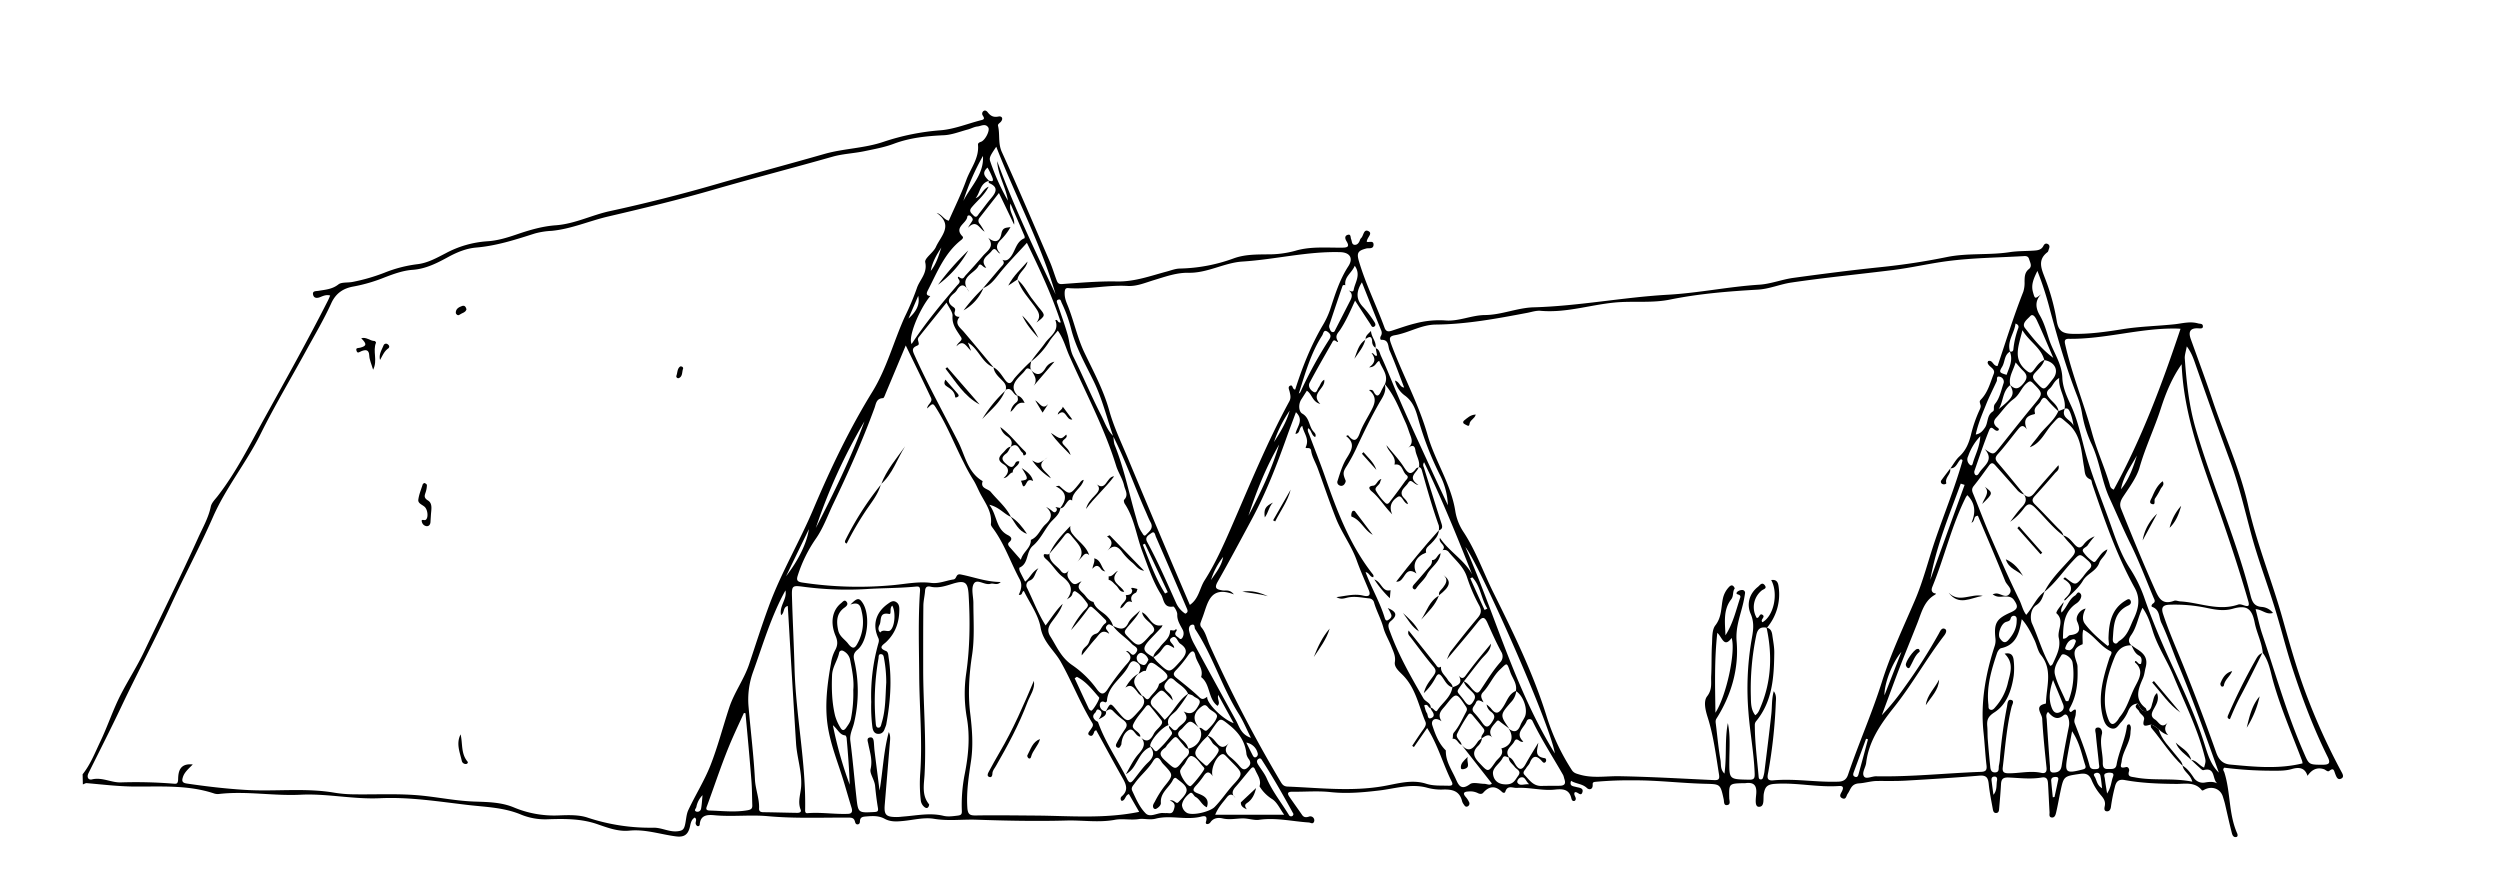 <svg id="Layer_1" data-name="Layer 1" xmlns="http://www.w3.org/2000/svg" viewBox="0 0 1465.48 525.45"><title>Artboard 1</title><path d="M48.43,453.88c4.6-5.76,7.22-12.6,10.35-19.14,4.38-9.14,7.53-18.92,12.14-27.83,4.31-8.35,9.47-16.34,13.54-24.89C95,359.82,106,337.78,116.1,315.38c2.7-6,6.09-11.78,7.47-18.42.47-2.25,2.53-4.23,4.05-6.19,11.06-14.29,19-30.44,27.7-46.16,12.55-22.7,25.2-45.33,36.94-68.47.44-.87.8-1.79,1.29-2.92-2.22-.61-4,.18-5.78.91s-3.65.8-4.19-1.19c-.68-2.54,1.58-2.2,3.19-2.47,4-.67,8-.9,11.64-3.77,1.78-1.4,5.44-.88,8.26-1.43a109.45,109.45,0,0,0,18.66-5.39,76.67,76.67,0,0,1,19.27-5c6.07-.69,11.41-3.72,16.69-6.44a60,60,0,0,1,24.26-7c6.05-.35,11.8-2.13,17.43-4.06,7.44-2.54,14.94-4.76,22.77-5.32,11.15-.79,21.09-6,31.75-8.3q31.22-6.77,61.86-15.63C440.58,102,462,96.34,483.19,90.26c11.4-3.26,23.43-3.28,34.69-7.12a138.07,138.07,0,0,1,33.59-6.78c8.12-.67,16-4,24-6,2-.51,1.27-1.51.68-2.56a1.89,1.89,0,0,1,.34-2.68c1-.77,2,0,2.56.78,1.64,2.09,3.34,3,6.26,2.41,2-.42,3,1.23,1.32,3.15-.66.73-1.85,1.26-1.59,2.34,1.21,5-.1,10.19,2.25,15.34,9.71,21.32,18.88,42.89,28.17,64.4,1.51,3.5,2.56,7.19,3.93,10.75.52,1.34,1,2.38,3.18,2.22,10.72-.77,21.48-1.74,32.2-1.52,10.27.21,19.57-3.26,29.14-5.81,2.56-.68,5.1-1.72,7.72-1.76a97.12,97.12,0,0,0,31.65-6c6.42-2.31,13.09-2.24,19.73-2.32A58.85,58.85,0,0,0,759.32,147c8.94-2.65,18.16-1.73,27.28-1.83,3,0,4.83-.34,2.7-3.78-.89-1.45-1.2-3.12.68-3.72,2.06-.66,1.59,1.58,2.06,2.6s.28,3,1.87,3.23,2.67-1.07,3.22-2.61a3.19,3.19,0,0,1,.73-1.3c1.53-1.39,1.44-5.65,4.39-4.05,2.54,1.38-.9,3.61-1.08,6.14,1.07.67,3.94-1,4,1.67,0,2.86-2.79,1.94-4.21,2.3-4.85,1.25-5.81,2.53-4.4,7.34,3.94,13.45,10.27,26,15.05,39.1.88,2.42,2.28,2.41,4.27,1.76,4.56-1.48,9.09-3.13,13.74-4.27a54.82,54.82,0,0,1,17.71-1.73c7.78.64,15.26-3.1,23.15-3.17,9.73-.08,18.92-4.26,28.5-4.53,26.44-.73,52.42-5.91,78.82-7.39,17.81-1,35.55-4.74,53.51-5.88,6.73-.43,13.28-3.1,20-4,17.13-2.35,34.29-4.55,51.48-6.32q19.4-2,38.44-5.88c12.18-2.48,24.59-1,36.78-2.86,4.58-.71,9.28-.6,13.93-.9,2.34-.15,4.69-.3,5.93-2.85.46-.94,1.31-1.63,2.43-1.08,1.34.66,1.23,1.81.74,3-.25.62-.33,1.46-.79,1.81-6.18,4.67-3.43,10.07-1.41,15.48a125.28,125.28,0,0,1,6.72,24.38c1,6.38,3.24,8,10,8.05,9.7.13,19.2-1.23,28.77-2.76,10-1.61,20.2-1.8,30.29-2.86,4.64-.49,9.16-1.87,13.89-.51,1.1.32,2.55,0,2.78,1.38.29,1.82-1.29,1.59-2.4,1.52-4.93-.35-6.29,1.79-4.66,6.32,4.28,11.88,8.7,23.72,12.7,35.7,6.89,20.61,16.09,40.47,20.91,61.75,5.16,22.77,14.06,44.37,20.31,66.78,4,14.23,8,28.45,13.11,42.3a372.53,372.53,0,0,0,21,46.58c.75,1.4,2.12,3.42.27,4.43-2.26,1.22-3-1.05-3.68-2.81s-.82-3.79-3.44-1.64c-1,.8-2.09-.64-3.17-1-4.3-1.37-7.26.5-9.6,3.9-1.53-4.8-4.92-5.23-9.14-4-3.88,1.14-7.85,1-11.87,1a222.65,222.65,0,0,1-27.74-1.78c-1.22,1-.33,1.87,0,2.75,3.72,11.65,2.46,24.36,7.52,35.74.32.73.48,1.91-.46,2.13-1.73.42-2.37-1.14-2.67-2.35-1.44-5.64-2.69-11.32-4-17-.35-1.45-.81-2.88-1.26-4.32-1.4-4.56-6.34-6.46-10.8-4.07-.64.34-1.18.78-1.68.17-4-4.92-9.92-3.49-14.86-3.53-10.13-.09-20.19-.44-30.15-2.26-3.69-.67-5.1.88-5.85,4.22a97.13,97.13,0,0,0-2.23,11.24c-.14,1.32-.66,2.89-2.27,2.86-2,0-1.64-1.9-1.4-3,.6-2.76-.54-4.47-2.32-6.52a33.29,33.29,0,0,1-5.44-8.91c-1.48-3.49-3.57-4-7-3.48-9.27,1.39-9.3,1.23-11.26,10.55-.86,4.06-1.54,8.17-2.51,12.2-.28,1.17-.76,2.9-2.42,2.79-2-.14-1.34-2-1.41-3.16-.34-5.65-.54-11.3-.91-16.95-.14-2.11-.71-3.84-3.65-3.34-6.44,1.11-12.94.28-19.39,0-3.44-.14-4.34,1-4.5,4-.26,4.65-.66,9.3-1.07,13.95-.09,1.12-.1,2.62-1.53,2.82-1.84.26-2.06-1.43-2.28-2.67-.86-4.75-1.83-9.5-2.32-14.29-.37-3.6-1.33-5.25-5.49-4.9-14.42,1.21-28.88,2.1-43.33,2.93-5.47.31-11,.16-16.46.19-3.65,0-7.25,1.2-10.69,1.4-4.73.29-4.92,3.61-6.71,6.09-.84,1.16-.9,3.83-3.34,2.56-1.88-1-.77-2.52-.08-3.86.87-1.72,1.28-3.44-1.57-3.24-12.63.9-25.11-2.14-37.8-1.25-4.59.32-5.62,2-6.34,5.55-.58,2.9.72,7.94-2.91,7.89-2.73,0-1.7-5.22-1.53-8,.3-5.11-1.95-6.47-6.44-5.85-.32,0-.66,0-1,0-8.63.22-8.58.21-8.41,8.74,0,1.45,1.09,3.86-1.33,4.11-2,.22-1.63-2.05-1.93-3.44-2-9.22-2-8.81-11.53-9.07-13.77-.38-27.47-2.08-41.28-2a221.82,221.82,0,0,0-22.32.86c-1.89.2-1.64.82-1.66,2,0,2.68-2.18,2.79-3.39,1.64-2.71-2.58-6.36-2.38-9.29-4.21-1.1,3.19,1.21,3.1,2.88,3.58,1.83.51,4.77.51,3.69,3.35-.92,2.43-2.74-.71-4.33-.25-1.32,1.62,1.69,3.32,0,5-1.42.57-1.87-.61-2.07-1.45-1.28-5.48-5.2-5.56-9.65-5.09-7.49.79-14.86-1.42-22.32-1-2.29.11-5.47-1.77-6.71,2.15-.34,1.09-1.35.81-2,.19-3.87-3.76-7.45-3.53-11,.52-.87,1-2.26.67-3.27.13a9.93,9.93,0,0,0-5.34-.89c-2.28.09-3.77.76-1.61,3.23a12.24,12.24,0,0,1,1.88,2.85,1.85,1.85,0,0,1-.68,2.61c-1.21.68-1.81-.26-2.36-1.1a5.84,5.84,0,0,1-.94-1.75c-1.59-6.71-6.48-7.22-12.17-6.95a31.63,31.63,0,0,1-8.86-1.23c-9.36-2.33-18.44.67-27.52,1.75-9.63,1.14-19.06,2-28.77.94-7.4-.79-14.95-.11-22.43-.2-2.9,0-2.69,1.26-1.5,3,2.44,3.57,5,7.08,7.44,10.63,1.07,1.54,2.45,1.46,4,.95a2.31,2.31,0,0,1,2.93,1.24,2.25,2.25,0,0,1,0,1.88c-.79,1.48-1.95.39-3,.32-9.76-.62-19.34-3-29.35-1.54-2.61.37-6.38-.92-9.59-.85-3.89.09-7.66.94-11.66,0-2.32-.55-5.31-.4-7.12,2.33-.85,1.27-3.14,1.48-2.59-.33,1.32-4.37-1.76-3.28-3.34-2.92-8.68,2-17.57-1.14-26.15,1.08-3.43.88-7-.21-9.68.21-4.89.79-9.64-.41-14.22.45-9.47,1.77-18.91.16-28.35.42-17.59.48-35.22.12-52.81-.48-8.27-.28-16.49.87-24.86-.52-5.88-1-12.21.73-18.33,1.29-3.65.34-7.17.57-10.63-1.32s-7.05-1.66-10.76-1.36c-1.94.16-3.65.29-3.7,2.85,0,.81-.28,1.73-1.35,1.8s-1.37-.86-1.57-1.63c-.52-2-1.65-2.34-3.68-2.35-15.78-.06-31.65.61-47.32-.82-10.46-.95-20.8.42-31.18-.54-3.82-.35-8.41-.52-8.81,5.43a1,1,0,0,1-1.45.87,2.12,2.12,0,0,1-.86-1.11c-.48-1.17,1-2.57-.57-3.87-2.32,1.29-2.43,3.79-3,5.91-1.14,4.35-3.57,5.72-8,5.16-9.14-1.16-18-4.32-27.47-3.37-6.6.65-12.86-1.8-18.9-3.87-9.42-3.22-19.07-3.1-28.62-2.81a37.16,37.16,0,0,1-15.52-2.58c-10.09-4.31-20.57-4.55-31.09-5.74-17.33-2-34.6-4.84-52.09-4-15.54.7-30.93-2.82-46.28-2.06-16,.8-31.77-2.24-47.66-.47a7.07,7.07,0,0,1-3-.21c-15.32-5.15-31.23-4-46.95-4.11-9.37-.07-18.58-1.2-27.85-2-.74-.07-1.53.49-2.3.76ZM1178.25,206.11c-3.42,1.93-2.88,5.94-4.57,8.8-2,3.35-1.7,3.51,2.56,4.82,1.62-4.47,4-8.84,1.82-13.8,1.2.54,2.07,0,2.16-1.13a50.31,50.31,0,0,1,2.9-12.52c.31-.91.13-2-1.65-2.62C1180.85,195.3,1176.36,200,1178.25,206.11Zm0,19.45c2.81,2.79,4.8,2.84,7.7-.59,2.76-3.26,2.53-5.22-.21-7.82-1.3-1.24-2.42-2.68-4.21-4.7-1.37,4.87-4.26,8.51-3.12,13.29-4.71,3.6-3.94,9.66-6.81,14.09C1180.4,232.81,1181.19,231,1178.23,225.56Zm32,14.1c1.07-6.4-3.8-11.44-3.16-18.09-3.16,1.84-3.67,4.6-5.57,6.2-2.27,1.92-2,3.46-.09,5.76s4.86,4.19,5.29,7.64a73.74,73.74,0,0,1-6.27-6.36c-1.87-2.39-3-2-4.21.37-1.1,2.25-4.28,3.45-3.42,6.68.23.89-.1.88-.89,1.07-4.54,1.06-5.95,3.83-3.76,8.81-2.45-3.45-3.89-1.65-5.27,0-3.84,4.73-7.45,9.65-11.53,14.17-1.85,2-2.1,3.24-.28,5.36,5.27,6.12,10.34,12.41,15.49,18.64a8.7,8.7,0,0,1-4.45-3.07c-4-4.47-7.93-9-11.92-13.42-1.23-1.37-2.42-3.1-4.26-.54-2.9,4-5.79,8.06-8.91,11.92-1.26,1.56-1.2,2.71-.47,4.46,3.33,8,6.29,16.13,9.74,24.07,5.61,12.9,11.25,25.79,17.45,38.4,1.39,2.81,2,6.11,4,8.69,3.94-4.54,6-10.2,10.78-13.68-1.14,3-1.74,6-4.92,8-3.73,2.43-3.55,8.34-2.51,10.64,3.73,8.25,6.15,17.1,10.66,24.91,1.18-.2,1.48-1,1.82-1.74,2.07-4.64,4.51-9.1,3.26-14.59-1.08-4.72,3.64-10-1.42-14.51-.19-.17.44-1.49.89-2.14,1-1.49,2.2-2.89,3.31-4.32,0,2-2,3.46-1.21,6.09,3.33-3.1,4.26-7.79,8-10,.93-.56,1.47-2.91,3.08-1.16,1,1.1.38,2.59-.28,3.72a7,7,0,0,1-2.09,2.11c-7.53,5.09-7.65,12.78-7.85,20.64,2.31.2,2.86-1.95,4.26-2.09,5.59-.6,6.22-3.19,4.09-8-1.27-2.88,1.74-7,5-7.56-1.63,3-2.39,6.35-.46,8.93,3.74,5,8.54,9.08,13.37,13,.51-.51.72-.62.71-.72-.07-1.48-.31-2.95-.25-4.42.3-8.56,1.8-16.6,10-21.52,1-.61,2.22-1.42,2.93.11.54,1.14,0,2.22-1.31,2.81-8.55,3.9-8.56,11.81-9.09,19.46-.07,1,0,2.13,1,2.66,1.44.77,1.89-.81,2.8-1.36,4.93-3,6.18-8.3,8.45-13,2.87-6,4-11.9.58-18.05-10.67-19.3-17.8-40.05-24.87-60.83-.31-.93-.36-2.47-1-2.72-3.67-1.53-3.24-4-3.89-7.58-1.61-8.78-1.45-18.54-9.6-25.37-5.24-4.38-4.3-4.7-8.94.36-4.27,4.64-6.62,11.23-13.19,13.68,1.49-2.34,3.39-4.34,5-6.55,3.65-5.07,9.06-8.72,11.7-14.6l3.85-1.5c-2.61,5.61,3.93,6.46,5.06,10.17a31,31,0,0,0-2-8C1212.87,240.33,1212.2,238.84,1210.18,239.66ZM579.72,106c-5.27,1.43-5.1,6.83-7.8,10.16,3.34-1.12,3.93-5.19,7.62-6.73-2.65,5.24-6.87,8.33-10.06,12.27-1.77,2.18,0,3.34,1.16,4.58,1.79,1.94,2.54-.19,3.35-1.18,2.3-2.81,4.36-5.83,6.73-8.59,3-3.52,5-6.71-1-9.24-.22-.1-.13-.92-.19-1.4,1.2.22,3.08,1.1,2.35-1.36a41.51,41.51,0,0,0-3-6.28C575,101.69,577.78,103.77,579.72,106ZM703,426.68c1.85-.47,3.1,2.82,4.74,1.23,2.23-2.17,4.67-4.67,5.58-7.49.69-2.12-2.62-3.36-4.32-4.84a11.76,11.76,0,0,1-1-1.1c-1.35-1.57-2.2-1.39-4,0-4.79,3.79-4.76,7.61-1.23,12-5.15-4.6-5.15-4.6-9.57.32a5.22,5.22,0,0,1-.71.7c-2.48,1.79-2.41,3.5-.16,5.57,1.8,1.65,3.74,3.32,4.24,5.95-1.63-.32-2.35-1.74-3.32-2.83-4.74-5.35-3.29-5.66-8.8.2-.56.6-.87,1.5-1.51,1.95-4,2.83-3,4.78.34,7.74,5.85,5.25,5.7,5.64,10.49-.59,1.41-1.83,4.49-3.37,2.63-6.64C702.39,438,706.09,431.13,703,426.68Zm-23.54-25.82c6.14-3.34,6.35-4.62,1.39-8.65-.64-.52-1.33-1-2-1.49-4.27-3.45-5.39-3.06-7.2,2.56-1.76-.27-2.86,1.15-4.31,1.7,1.41-2.53,1.88-5-1.05-6.77-3.23-2-4.31,1.42-5.12,2.86-3.84,6.81-11.79,11.09-12.3,19.92,0,.29-.84.85-1,.77-1.85-1.19-3.13-.12-3.16,1.43a3.57,3.57,0,0,0,3.6,3.76c.38,2.3-1.16,3.09-4.3,4.73,1.94-2.73,2.37-4.49.35-5.55-1.72-.89-1.64,1-2.37,1.67-1.79,1.68-1.34,3.15.25,4.57.45.4,1.28.58,1.44,1,4.23,11.89,11.51,22.21,17.09,33.4,1.29,2.58,2.26,2.2,3.75.36,2.8-3.49,5.34-7.26,8.57-10.3s3.81-5.68,1.23-9.13c1.78.16,2.31,3.88,4.18,2.27a59.67,59.67,0,0,0,8.11-9.1c1.56-2-1.73-3.3-1.34-5.31,1.68.76,3,4.36,5.18,1.35,2.06-2.8,7.83-4.55,3.38-9.89,4.07,2.11,6.34,1.08,9-4,1.71-3.34-1.79-3.61-3.24-5-.77-.72-2.08-.87-3.14-1.28-1.58-3.71-5.2-5.35-7.9-7.93-2.35-2.25-3.24-1-4.8.91-1.81,2.19-1.52,3.72.33,5.5,1.32,1.27,3,2.37,3.34,5.39-1.18-1.25-1.72-1.83-2.28-2.4-4.39-4.59-4.18-4.38-8.56,0-2.61,2.61-2.72,4.34-.09,6.81,2.27,2.12,4.17,4.62,6.23,6.95,5.34-4.76,7.94-11.58,13.88-15.38a104.61,104.61,0,0,1-6.78,9.67c-2,2.39-6.46,4.21-4.8,8.84-3.33.67-10.28,8.25-10.81,11.84,0,.29.2.62.31.93-4.23,1.51-6.06,5.25-8.16,8.76-1.42,2.37-2.62,5-6.36,7.23,2.76-4.95,4.59-8.79,7.48-12s4.75-6.49.72-10.18c3.52,3.8,6,2.78,8.14-1.52.86-1.72,2.56-3,3.81-4.56.85-1.05,1.62-2.2.54-3.56-2.16-2.71-4.31-5.45-6.54-8.1-.84-1-1.82-.61-2.49.29-2.56,3.44-5.7,6.64-7.4,10.46-1.3,2.94,3.53,3.9,4.19,6.67a1.23,1.23,0,0,1-.08.49c-3-.24-3.74-5.68-6.87-3.78-2.45,1.48-3.94,4.79-4.14,8.11a1,1,0,0,1-.14.48c-.51.79-.81,2.1-2.08,1.6s-1.12-1.61-.6-2.54a74.24,74.24,0,0,1,4.83-8.12c1.69-2.29,1.3-3.8-.76-5.44A47.94,47.94,0,0,1,652.7,417c-1.78-2-3.06-1.1-4.51.15,2.7-5.29,2.7-5.29,6.2-1.08,6.74,8.09,6.68,8,13.66.2,2.38-2.66,3.85-5.16,1.28-8.43,1.69-.19,2.54,3.93,4.71,1C675.94,406.24,678.76,404.27,679.43,400.86ZM790.59,170.28c1.06.34,2.65,1.23,2.92-.36.77-4.42,4.45-8.72.63-14.13-1.72,4.25-6.25,6.44-5.52,11.45-.69-.29-1.44-.22-1.68.47q-3.93,11.44-7.72,22.91a2.92,2.92,0,0,0,.19,1.92c.37.85.61,2,1.76,2.13s1.31-.86,1.68-1.57c2.94-5.72,5.85-11.45,8.79-17.18C792.75,173.76,792.81,171.82,790.59,170.28ZM884.27,427c3.25,2.69,5.49,2,7-1.93.65-1.68,1.79-3.18,2.56-4.83,2-4.26-.9-12.57-5.26-15.15.92-4.28-2-7.49-3.27-11.12-2.09-6-1.82-5.42-5.93-1.57s-6.2,9.31-10,13.31c-2,2.08-.84,3.67.28,6-2.13-1.09-3.7-2-4.56.33-.68,1.83-3.18,3.29-1,5.7a51.83,51.83,0,0,1,4.69,5.79c2,2.93,3.43,3.34,5.61.06,1.55-2.35,2.56-4-.15-6.2a6.56,6.56,0,0,1-2.82-4.44,19.57,19.57,0,0,1,2.56,2.28c3.21,4.36,5,2.43,7.3-1.09,2.16-3.26,3.25-7.6,7.53-9.18a11.05,11.05,0,0,1-2.93,6.5c-6.73,7.69-6.66,7.75-1.18,15.65-1.7-1.28-3.43-2.53-5.1-3.85-.76-.6-1.37-1.52-2.37-.32-2.42,2.88-5.57,5.58-2.2,9.76-2.27-3-4.38-1.29-6.51.21-.91-2.2,2.87-3.57,1.08-5.86-2-2.59-4.18-5.09-6.26-7.63-.82-1-1.84-1.78-2.74-.36a91.49,91.49,0,0,0-6.44,11.06c-1.14,2.53,2.35,4.08,2.62,6.54-2.15-.64-2.55-3.91-5.36-3.6.55-1.17-.13-2.51.91-3.73,3-3.51,4.81-7.77,7-11.83.69-1.31.87-2-.08-3.4-5.61-8.37-5.64-8.42-11.84-.61-2.06,2.6-5.21,4.81-2.38,9.32-4.28-3-6.25-.21-5.43,2.29,1.73,5.29,3.74,10.72,7.94,14.81-.19,6.12,3.2,11,5.61,16.21,1.7,3.71,3,7.63,8.52,3.55,1.83-1.34,5.49-.23,8.31-.2,1.61,0,3.4,1.17,4.54-.19-6.11-7.79-12-15.28-17.86-22.78,4.51,5.33,7.16,1.94,9.8-2a9.17,9.17,0,0,1,2.27-1.76,7.6,7.6,0,0,1-2.18,4.38c-3.63,3.56-2.93,6.32.45,9.91,5.33,5.65,5.21,6,9.59-.34,1.61-2.34,5.25-4.1,3.49-8C885.85,437.45,887.86,432,884.27,427Zm314.21-216.07c-1,3.17-3.41,5.27-5.53,7.59-1.61,1.75-1.67,3,.13,5,5,5.48,4.88,5.6,9.23,0l1.23-1.57c3.59-4.59,1.08-9.84-5.18-10.85-1.88-7.27-8.64-10.65-12.84-17.53-2.14,9.13-5.88,16.84,2.3,23.59,1.92,1.58,2.74,1.78,4.23-.09C1193.89,214.69,1195.47,212,1198.48,210.92ZM652.59,255.63c.28,1.8.23,3.74.89,5.39,5.4,13.43,8.21,27.62,12.2,41.46,1,3.35,1.65,6.79,3.71,9.7.61.87,1.2,2.64,2.47,1.27,1.79-1.93,4.52-3.74,2.64-7.2-1.1-2-1.94-4.21-2.88-6.33-6.54-14.66-11.78-29.89-19.09-44.21-3.73-10.78-6.4-21.92-11.43-32.26-4.86-10-10.43-19.66-13.19-30.53a80.94,80.94,0,0,0-5.57-15.4c-.4-.85-.51-2.25-1.78-1.94-1.73.43-.92,1.77-.57,2.83,2,5.94,4.15,11.83,5.86,17.85,1.2,4.23,1.28,8.67,3.34,12.82,5.54,11.16,10.36,22.68,16,33.76C647.47,247.17,648.91,252.09,652.59,255.63Zm55.28,175.69c1.94.35,3.23,1.73,4.38,3.08,2.26,2.66,4.28,5.59,8.29,1-3.59,4.11-1.77,6.53,1.29,8.91a36.23,36.23,0,0,1,4.86,4.89c1.21,1.38,2.41,2.47,4.19,1.14s2.73-2.9,1.34-5.11a7.82,7.82,0,0,1-1.55-3.05c-.65-7.24-4.33-12.57-9.85-17s-5.36-4.59-9.33.92c-1.24,1.73-2.37,3.53-3.53,5.32-1.13,1.13-2.35,2.2-3.37,3.42-5.39,6.52-5.3,7.41,1,12.87.72.62,1.54,1.76,2.45.74,2.2-2.46,4.73-4.84,6.11-7.74,1.2-2.53-2.34-3.48-3.47-5.34C709.86,434,708.83,432.66,707.87,431.32Zm16.3,36.33c-1.63-2.18-3.17-2.64-5.09-.15-2.28,3-4.94,5.63-6.74,10.1h40.44c-2.4-3.28-4.07-7.24-7-9.15a22.7,22.7,0,0,1-7.47-7.54c1.21-3.8-1.29-6.66-2.58-9.78-1.06-2.56-2.26-.84-3.2.28-2.76,3.27-5.42,6.63-8.23,9.85C722.34,463.45,721.72,465.49,724.17,467.65ZM668.29,357.81c-1.89,4.09-5.22,7.11-7.93,10.57-1.29,1.64-1.42,2.54.07,4.12,6.7,7.15,7.27,7.2,13.68-.07a5.79,5.79,0,0,1,.71-.69c2.21-1.71,2.35-3.14.33-5.47s-5.07-3.92-5.69-7.33c4.39,1.83,5.29,9.11,12,7.55a5.91,5.91,0,0,1-.65,1.31c-2.12,2.27-4.27,4.51-6.41,6.76-5.11,5.41-4.82,7.22,1.77,10.65a23.23,23.23,0,0,0,2.12,2.67c7.39,7.07,7.18,6.87,13.88-.58,3.43-3.83,4.46-6.74-.28-9.94-1.73-1.17-2.3-5.12-4.82-3.65-3.45,2,1.56,3.84,1.17,6.14-4.4-2.63-4.5-2.71-7.74,1.71a14.38,14.38,0,0,1-4.47,3.81c.32-2.71,2.58-4.14,4-6.15,2.09-3,5.7-4.94,5.85-9.28,0-1.33,2.19.49,3.2-.93.42-.6,1,.33.46,1-1.79,2.47.76,3.08,1.86,4.25.55.59,1.27.29,1.65-.35a4.69,4.69,0,0,0,.22-4.77c-1.49-2.85-3.32-5.44-3.17-9,.06-1.57-1.8-4.69-2.36-4.6-5.8,1-5.44-4.29-7.13-7-4.87-7.73-7.67-16.48-10.9-25-3.56-9.36-4.7-19.62-10.39-28.23-.41-.62-.7-2-.36-2.33,2.75-2.82.62-5.57,0-8.29-.92-4.11-3.47-7.72-4.65-11.53-7-22.63-18.19-43.42-27.66-65-2-4.64-3.27-9.68-6.57-14.35-1.8,2.25-3.51,4.06-4.84,6.12A44.59,44.59,0,0,1,604.35,212c2.5-3.85,5.66-7.22,8.28-10.94,2.81-4,8.52-6.93,6-13.37,1.55-.73,1.24,1.84,3.19,1.27-5.26-16.08-12.43-31.28-19.86-46.62-5.76,6.37-11.61,12.25-16.71,18.72-2.59,3.3-5,6.32-9,7.87,3.42-4,6.83-8.11,10.28-12.13,1.17-1.37,2.95-2.52,1-4.55a3.21,3.21,0,0,0,3.66-.38c4.06-3.36,3.79-10,9.35-12.21.16-.06.14-1,0-1.36q-4.08-9.48-8.21-18.93c-1.22,4.65,2.75,7.89,2.14,12.32l-8.9-18.56c-4,5.13-7.64,9.81-11.3,14.47a2.62,2.62,0,0,0,0,3.59c1.07,1.46,2,3.06,2.91,4.58-3-1.47-4.66-7.63-9.74-2.23.93-1.82,1.91-3,2.59-4.24.54-1-.31-1.87-1-2.57s-1.89-.57-2,.28c-.35,4-8.16,6.21-2.78,11.6.56.56.11,1.34-.71,2-9.78,7.63-14.12,18.9-19.56,29.43-.91,1.75-1.34,3.17,1.33,3.49-6.79,8.39-13.11,24.38-10.92,28.13,8-12.18,17.17-23.25,26.53-34.22.87-1,2.48-2,1-3.81-.29-.36-1-2.15.59-1,2.14,1.56,2.66-.31,3.49-1.2q5.24-5.67,10.26-11.53c2.54-2.95,7-5.29,3-10.56C583,142.55,586.06,142,587,137c.76-4,3-3.37,5.35-3.89a33.44,33.44,0,0,1-5.6,7.4c-2.82,2.71-3.2,5.22-.39,8.05-1.86,0-2.68-4.65-5.08-1.42-2.08,2.8-7.27,4.8-3.15,9.76-1.91.38-3.23-3.57-4.6-.93-2.4,4.61-12,6.44-5.41,15.09-2.76-5-5-4.74-7.38-.72a7.72,7.72,0,0,1-1.74,1.78c-3,2.57-4.22,5.13-.17,7.85,1,.69,1.34,1.29.83,2.8-.57,1.72.71,3.1,2.86,2.94-3.3,4.12.26,6.23,2.49,8.85,5.85,6.88,11.59,13.84,17.37,20.76-6.84-2.59-8.52-10.67-15-14.51.64,1.64,1,2.65,1.89,4.88-3-2.67-4.43-7-8.6-2.66.81-2.58,4-3.33,2.7-5.34-2.45-3.88-5.39-7.21-5-12.45.16-2.29-2-4.75-3.52-7.86-5.61,7-10.89,13.5-16.13,20.07a2.48,2.48,0,0,0-.65,1.75c.66,2.56.86,2.87-.63,3.5-3.07,1.3-2.54,2.86-1.39,5.42,7.78,17.34,17,33.93,25.63,50.85,4.08,8,5.5,17.94,14.36,23.07-1.58,4.38,3.08,4.32,4.73,6.3,4,4.84,9,8.88,11.82,14.66-4.09-1.73-6.81-5.73-12.69-7.13,4.72,6.05,3.68,14.11,10.86,17.79,1.7.87,3.15,2.15.86,4.12-1.2,1-.51,2.08.32,3,2,2.23,3.91,4.46,6.48,7.37,1.22-4.8,6-6.81,5.85-11.69,4.31-1.71,5.52-6.35,8.64-9.14,3.67-3.29,4.4-6.51.25-10.18a17.68,17.68,0,0,1,3.47,2.28c.81.68,1.58,1.41,2.48.29.76-.95.42-1.84-.53-2.53l3,.6c-.47,4.26-4.19,6.27-6.44,9.3-3.19,4.3-5.64,9.44-9.61,12.8-4.27,3.62-2.33,10.52-8,12.91a4.38,4.38,0,0,0,.37,2.25c.93,2,2,3.92,3,5.91,2.91-2.08,3.74-5.53,7.81-7.86-2.26,3.05-2,6-5.14,7.25a3,3,0,0,0-1.56,4.21c3.58,7.26,6.39,14.91,10.92,22.08,3.41-4.42,6.14-9,10-12.67-1.23,4.08-4,7.28-6.4,10.61-2.08,2.84-2.88,5.29-.78,8.57,3.81,6,6.18,12.29,12.9,16.83a58.39,58.39,0,0,1,14.09,13.71c2.4,3.33,4.16,4.21,6.78,0a148.94,148.94,0,0,1,9.55-12.78c2.3-2.91,6.2-5.43,1-9.2,2.46-.68,3.14,4.18,5.67,1.12s-.91-3.87-2.27-5.35c-3.48-3.78-8.08-6.4-11.11-10.66,3.4,1.76,6.73,3.17,9-1.55C662.93,362.1,665.94,360.26,668.29,357.81Zm216.14,86c2.1.72,2.87,2.67,3.91,4.33,2.08,3.28,3.85,3.58,5.89-.12,2.36-4.29,5-8.43,7.52-12.63-.46,4-2.71,8.13,3.8,9.05.82.12,1,1.48.53,2.12-1,1.26-1.8.09-2.38-.55-2.93-3.29-5.17-3.27-6.92,1.1-.48,1.18-1.58,2.1-2.22,3.24s-2.38,2.33-.86,3.92c2.78,2.9,5,6.55,9.91,6.44,3.47-.09,6.95-.06,10.42-.1,3.72,0,3.81-1.65,2.87-4.35a11.35,11.35,0,0,0-.58-1.9c-6-10.53-12.62-20.65-17.9-31.56a1.87,1.87,0,0,0-3.54,0c-1.47,3.84-7.12,7-1.93,11.89-2.11,1.1-3.7-3.25-5.31,0-1.46,2.92-6.09,4.89-3,9.3-1.29.1-2.77-1.77-3.86.42-1.63,3.25-5.9,5.58-5.61,9.06s2.57,6.45,7.85,6.33c4.34-.09,5.11-2.62,6.91-5,2.17-2.9-.93-3.74-2-5.21C886.57,447.71,884.34,446.49,884.43,443.81ZM858,399.38c2.65,1,3.88,3.53,5.78,5.32,1.66,1.57,2.61,2,4.13-.28,3.66-5.46,7.07-11.1,11.43-16.09a5,5,0,0,0,.66-6.28c-3-5.53-5.54-11.27-8.1-17-1.71-3.83-3.09-3.51-5.54-.42-5.9,7.44-12.13,14.62-18.22,21.91.78-1.63,1.3-3.47,2.39-4.86,5.08-6.53,10.2-13,15.55-19.34,2.09-2.46,2.64-4.35,1-7.45A96.08,96.08,0,0,1,860,338.5c-2-6.39-7-10.23-10.84-15a3.19,3.19,0,0,0-3.61-.92c2.86-3-2.59-4.09-1.48-7.27,5.51,8.12,14.22,12.8,18.87,21.36-8.79-22.14-17.68-44.07-28.14-65.7a2.67,2.67,0,0,0-.19,2.89c3.36,10.76,6.68,21.53,10.13,32.26.66,2.06,1.43,3.85-1.33,4.84a9.05,9.05,0,0,0,0-2.9c-3.82-10.59-6.86-21.42-9.89-32.25-.28-1-.68-1.87-1.88-2l.14.11c.75-3.66-1.62-6.68-2.1-10.09-.36-2.55-1.65-3.37-4.4-1.15,3.5-2.85,2.14-5.64,1.11-8.41-.8-2.17-1.45-4.41-2.41-6.5-3.58-7.79-6.51-15.94-12.21-22.59l.06,0c2.3-5.44-1.83-9.17-3.34-13.64-2,.77-1.92,3.67-5.94,3.79,4.08-2.84,3.63-5.54,1.45-8.35,1.72,0,1.68,2.27,3.24,1.37-.29-1.48-.56-2.91-.83-4.36l-.1.1c2.29.64,2.42,2.84,3.2,4.53,3.32,7.16,6.18,14.51,9.26,21.77,6.27,14.84,13.18,29.42,19.87,44.09,3.31,7.25,6.72,14.45,10.09,21.68a41.68,41.68,0,0,0-4.24-16.9,183.55,183.55,0,0,1-13.18-33.84c-1.36-5-3-10-7.68-13.47a14.7,14.7,0,0,1-5.89-8.85c2.85.86,2.7,3.86,5.36,4.07-2.84-7.36-5.4-14.66-8.54-21.71-1-2.25-.22-6.44-4.84-6.26-.73,0-.78-1.29-.34-2.12a3.53,3.53,0,0,0,.32-3.28c-3.8-9.3-7.49-18.63-11.36-28.3-3.52,5.58-3.53,10.18.92,14.7a63.37,63.37,0,0,1,6.28,8.36c.63.91,1.3,2.3-.19,3-1.17.52-1.59-.89-2.09-1.64-2.86-4.32-5.67-8.67-8.93-13.69-2.88,6.4-5.36,12-8.74,17.12-1.14,1.73-3.21,3.32-1.58,6.22.95,1.68-.58.57-1,.28-1.39-.91-1.79.35-2.21,1.09-4.42,7.77-8.9,15.49-13.08,23.38-1.19,2.24.54,4.5,2.35,5.45s2.07-1.53,2.9-2.61c1.07-1.42,1.31-3.43,3.29-4.56.92,5.25-8.46,8.06-2.3,14.2-4.75-1.21-4.84-5.9-7.9-7.75-1.13,1.78-2.19,3.46-3.26,5.12-1.89,3-1.42,7.16.55,8.27,4.45,2.51,3.82,7.43,6.59,10.51.72.79,1.8,1.79,1,3.27-2.35-1.14-2-4.05-4.14-5.2-.5,1.53.29,2.69.74,3.9,3,8.08,6.24,16.1,9.09,24.25,7,20.06,14.45,39.9,27.68,56.93.44.57,1.19,1.26.65,2.26-2-.09-2.25-2.63-4.48-3,3.38,9.22,8.39,17.51,11.18,26.71.26.85.7,2.2,2,1.43,1.1-.65,2.37-1.66,1.9-3.18a22.37,22.37,0,0,0-2.06-3.91c4.2,1.81,6.5,3.82,1.82,7.62-2.43,2-1.2,4.36-.3,6.8,5,13.57,12.14,26.06,19.37,38.52,1.23,2.13,4.56,2.58,4.26,5.72-1.49.14-1.47-2.88-3.79-1.55.49,1.5.72,3.2,1.58,4.48.71,1.06.18,4.06,2.75,2.82,2-.94,1.25-2.73.13-4.22a10.9,10.9,0,0,1-.85-1.71c1.74-.31,3,3.2,4.05,1.56,2.94-4.54,8-7.71,8.87-13.6,3.51-1.06,6.2-2.55,3.71-6.85,1.25,1.58,2.47,2.13,3.93.16,2.16-2.93,4.35-5.83,6.63-8.67,2.74-3.43,5.57-6.77,8.37-10.16-.34,4.42-3.63,6.5-5.93,9.34-3.41,4.2-6.69,8.5-10,12.75-5.18,7.63-4.69,4.37.58,11.74,2.43,3.39,3.8,2.2,5.42-.77,1.35-2.47-.23-3.86-1.52-5.16C860.72,403.42,858.8,401.86,858,399.38Zm400.48,17.4c-3.52.68-4-2.31-5.3-4.36-2.75.17-4.39,1.63-5.55,4.12a22.58,22.58,0,0,1-4.17,6.75c-1.59,1.55-2.77,4.65-5.94,3.63-3-1-4-3.55-4.8-6.43-3.16-12.08.19-23.39,3.79-34.7.43-1.35,2.09-3.38.69-4.05-6.22-3-9.66-9.37-16-12.62-.92,3.1,0,8.41-.51,8.59-7.09,2.66-4.21,7.44-3,11.91a8.73,8.73,0,0,1,.14,2c.28,7.89-.35,15.61-4.14,22.75-.46.89-1.16,1.73-.34,2.71.33.41.71.32,1.18-.08,3-2.53,2.33,0,2.23,1.65-.1,1.79-1.28,3.42-.55,5.34,3.14,8.24,6.45,16.41,8.71,24.95.57,2.16,2.41,2,4.08,1.88,2.15-.18,1.5-1.86,1.38-3.05-.57-5.8-1.31-11.58-1.83-17.39-.13-1.42-1.19-3.88,1.36-3.92,1.74,0,2.65,2.15,2.21,3.86-1.46,5.72.65,11.26.51,16.9,0,2.06.42,3.7,3,3.56,2.08-.1,4.56.56,5.09-2.59,1.28-7.57,5-14.46,6-22.11.1-.8.4-1.62,1.62-1.43,1.23,1.42.59,3,.54,4.64-.17,6.14-4.5,10.94-5.17,16.92-.25,2.2-1.82,4.56,2.45,3.47,1.51-.38,2.18,1.4,1.88,2.31-1.13,3.51,1.35,3.29,3.39,3.69,11,2.14,22.15.19,33.67,2.54-1.06-4.3-5.15-5.81-5.67-9.42,2.76,1.71,4.65,4.29,6.39,6.88a6.43,6.43,0,0,0,6.86,3c2.41-.41,4.64-.63,7.12.54-3.13-2.31-.91-9.79-8.2-7.76-.69.19-1.89-1.17-2.75-1.93-1.49-1.3-2.89-2.7-4.33-4.06,3.16.3,4.71,3.41,7.49,4.45,1.17-3.91,1-3.87.13-7.25-4.18-16.15-11.71-31-18-46.31-3.71-9-9.3-17.15-12.23-26.52-1.42-4.53-2.78-9.08-6-13.56-2.62,5.56-3.35,11.31-6.59,15.94-1.5,2.14-2.11,4.11.15,6.09-5-.24-8.18,2.7-9.84,6.75-3.51,8.62-6.08,17.54-5.75,27a28.51,28.51,0,0,0,2.05,9.66c1.47,3.71,3.18,3.21,5.26.67.62-.76,1-1.68,1.67-2.44,4.15-5.13,5.69-11.59,8.63-17.33,2.22-4.33,5.67-9.58,0-14.31-.11-.09.09-.54.15-.83,1.37,0,1.63,2.27,3.4,1.65.53-1.83.64-3.83-1.16-4.82-2.59-1.42-3.32-3.93-4.57-6.18,1,.65,1.86,1.36,2.85,2,4.13,2.54,7.17,5.28,5.61,11.08-.55,2-.67,4.2-1.57,6.31-2.59,6-5.39,12.23,1.52,17.53C1258.1,415.38,1258.21,416.19,1258.48,416.78Zm67.81-34.21.13.15c-.55-6.18-3.56-11.71-4.74-17.73-1.62-8.27-4.66-10.48-12.78-8.17-5.25,1.49-10,.64-15.12-.41a90,90,0,0,0-22.17-1.92c-3.79.16-4.88,1.67-3.63,5.44,3.37,10.25,7.77,20.12,11.79,30.08q10.24,25.38,19.36,51.15c1.49,4.19,3.84,6.57,8,7,14.19,1.32,28.39,2.81,42.6-.68a8.09,8.09,0,0,0-.26-1.49c-5.8-15.34-12.35-30.4-16.86-46.24C1330.94,393.91,1330.12,387.63,1326.29,382.57Zm-290.74-14.64c2.44.44,3.09,2.33,3.37,4.38.47,3.46,1.2,6.94,1.15,10.4-.18,14.19-1,28.28-10.59,40a3.34,3.34,0,0,0-.82,2.24c0,10.17,1.36,20.24,2.24,30.34.07.82.27,1.69,1.41,1.6.79-.05,1.08-.67,1.26-1.33a20.85,20.85,0,0,0,.69-2.91c1.4-11.39,2.85-22.77,4.09-34.18.47-4.29.13-8.67,1.42-13.3,1.68,2.37,1.3,4.57,1.2,6.68a298.09,298.09,0,0,1-4.4,40.64c-.48,2.52-1.37,5.35,2.87,4.95,12.82-1.19,25.55,1.26,38.35.76,3-.12,4.62-1.44,5.49-4,6.2-18.38,14.1-36.1,19.93-54.66,5.11-16.23,12.49-31.78,19.22-47.47,4.94-11.5,7.91-23.61,11.92-35.38,5.28-15.49,11.52-30.65,16-46.43.12-.44,0-1-1-1-2,1.57-2.48,5.46-6.22,5.28l.11.12c1.77-2.41,3.21-5.17,5.38-7.15,3.78-3.46,5.52-7.84,6.72-12.53a77.43,77.43,0,0,1,4.81-14.13c.48-1,1.12-2.32.86-3.26-.69-2.45-.78-2.32.56-3.78,3.81-4.14,5.13-9.56,7.12-14.59,1.29-3.25-3-4-3.55-6.55-.06-.26.17-.59.28-1,2.76-.93,2.8,3,5.54,2.88,4.89-14.46,9.41-29.2,15.08-43.53a17.4,17.4,0,0,0,.74-5.89c.06-2.76,0-5.37,2.52-7.39,2.12-1.71.74-3.8.14-5.84s-2.18-1.82-3.59-1.74c-14.75.85-29.6,1-44.21,2.9-10.65,1.39-21.23,3.89-31.91,5.22-19.94,2.5-40,4.43-59.83,7.37-6.59,1-12.79,3.76-19.49,4.13-17.29,1-34.5,2.38-51.53,5.84-9.8,2-19.89.91-29.82,1.52-15.38,1-30.27,6.45-46,5.05-2.57-.23-5.26.72-7.88,1.21-17.69,3.35-35.41,6.68-53.48,6.86-8.61.08-15.79,4.81-23.92,6.22-3.48.6-3.49,1.89-2.35,5,6.63,18.07,16.11,34.94,21.43,53.6,4.32,15.13,13.67,28.51,16.2,44.38a30.77,30.77,0,0,0,4.62,12.06c7.4,11.16,11.76,23.77,17.65,35.65,11.82,23.83,23.51,47.6,31.42,73.16a128.66,128.66,0,0,0,14.6,31c1.19,1.85,2.67,2.14,4.42,2.67,7.68,2.33,15.45.91,23.22,1,18.56.33,37.12,1.42,55.68,2.29,2.63.12,3.46-.37,3-3.33-1.82-11.31-3.2-22.67-6.7-33.65-1.27-4-2.51-9.27-.27-12.14,3.17-4.07,2.18-8,2.39-12,.33-6.15.09-12.34.46-18.48.22-3.8-.08-8.49,2-11.13,3.81-4.92,3.26-10.44,4.41-15.73a14,14,0,0,1,3.75-6.92c.59-.6,1.43-1.07,2.22-.45.47.37,1.07,1.37.91,1.58-1.35,1.87-.47,4.25-2,6.26-4.9,6.31-3.62,13.81-3.39,21.12,4.41-6.82,6.15-14.55,8.61-22a1.22,1.22,0,0,0-.57-1.69c-.81-.36-2.34-.48-1.1-1.82a4.49,4.49,0,0,1,2.69-1.05,1.65,1.65,0,0,1,1.85,1.87,65.29,65.29,0,0,1-1.44,7.32c-1.72,6.91-4.16,13.1-3.48,21.07,1.34,15.89-3.11,31.36-11.86,45.16-.68,1.09-.44,2.24-.3,3.4.85,6.94,1.48,13.91,2.68,20.79.43,2.46-.24,5.48,2.33,8,1.43-10.21.09-20,2-29.61,1.5,7.2.93,14.45.86,21.67-.1,11.41-.15,11.29,11.47,11.51,3.05.06,3.48-.75,3.38-3.64-.42-12.07-2.76-23.94-3.65-36a169.33,169.33,0,0,1,1.63-41.13c.92-5.45,2.24-10.58-.33-16.46-2.35-5.36-1.05-11.59,4.23-15.78,1.12-.88,2.42-3.13,4.06-.94,1.49,2-.88,2.24-1.89,3.12a12.55,12.55,0,0,0-2.86,16c1.63.29,1.57-3.08,3.46-1.77s-1.7,2.81-.08,4.31c6.68-3.73,9.46-16.92,5.11-24.74,3.69-.53,4.16,2,4.44,4.5a30.32,30.32,0,0,1-6.92,23.47c-3.52-.65-5.41.39-6.24,4.29a154.55,154.55,0,0,0-3.19,36.19c.09,3.64,0,7.58,2.59,10.81,1.81-1.25,2.33-3,3.05-4.67C1038.4,399.49,1039,383.88,1035.55,367.93ZM113,448.12c-2.63,2.68-5,4.67-5.83,7.58-.61,2-.48,3.18,2.31,3.6,11.28,1.67,22.51,3,34,3.71,17.56,1.13,35.19-1.32,52.67,1.68a73.88,73.88,0,0,0,11.4.94c13.46.19,26.9-.6,40.39.83,10.05,1.07,20,3.06,30.15,3.41,7.76.26,15.68.35,23,3.38A61.19,61.19,0,0,0,327.28,478c5.76-.22,12-.48,17.28,1.32a116.32,116.32,0,0,0,38.69,5.87c4.91,0,9.22,2.73,14.19,2.06,2.3-.31,3.35-.82,4-3.29.79-3,.77-6.27,2-9,4.13-8.84,9.41-17.2,13-26.25,4.36-11.1,7.33-22.73,11.08-34.07,2.94-8.86,8.67-16.47,11.64-25.35,3.84-11.49,7.5-23.05,11.7-34.41,7.23-19.52,17.92-37.47,26-56.62,10-23.59,21-46.69,34.49-68.57,8.49-13.79,12.48-29.58,19.13-44.19A153.73,153.73,0,0,0,537.43,169c1.61-5,6.37-8.71,4.93-15.27-.52-2.38,4.78-5.61,6.27-9,2.82-6.32,10.57-12.73.41-19.94,3.22.92,4.17,3.95,7.14,4.57,3.47-7.93,7.33-15.69,10.25-23.79C568.88,98.78,574,92.85,573.3,85c-.11-1.18.71-1.5,1.79-1.9,2.43-.87,5.36-6.66,4.23-8.38-1.71-2.59-4.26-.78-6.36-.57-1.94.2-3.77,1.28-5.69,1.78-4.64,1.23-9.26,3.12-13.95,3.34-10,.46-19.83,1.43-29.35,5-5.57,2.1-11.51,3.15-17.38,4.38-6.19,1.29-12.51,1.48-18.65,3.23-23,6.53-46.14,12.52-69.1,19.14-20.61,6-41.41,11-62.29,15.88-11.11,2.59-21.71,7.34-33.26,8.43a44.93,44.93,0,0,0-9.83,1.56c-11.21,3.58-22.39,7.21-34.28,8.22-5.77.49-11.18,2.68-16.41,5.53-6.52,3.57-13.2,7-20.94,7.54-5.67.41-11,2.38-16.32,4.41a94.5,94.5,0,0,1-18.14,5.33c-5.88,1-10.41,3.75-13.19,9.86-4.32,9.51-9.69,18.56-14.72,27.75-8.93,16.33-18.49,32.35-26.77,49s-20.29,31.32-27.85,48.54c-7.67,17.48-16.73,34.33-24.68,51.69-9.26,20.23-19.76,39.85-29.29,60-6.13,12.92-12.64,25.66-19,38.47-1.17,2.34-.07,4.17,2,3.66,6-1.48,11.43,2,17.1,1.74a274.11,274.11,0,0,1,30.34.72c1.85.12,3.06.5,3.11-2.66C104.51,452.38,105.35,447.3,113,448.12Zm473.66-107c-2.17,2.32-4.25.53-6,1.09-3.43,1.08-7.92-3.26-9.84,0-1.65,2.85-.23,7.46-.23,11.28,0,10.14.77,20.33-.75,30.39-1.74,11.41-2.51,22.77-1.11,34.28,1.12,9.25,1.86,18.56.48,27.87-1.34,9-2.75,18-2.17,27.25.26,4.23,1.5,4.8,5.21,4.73,11.64-.19,23.29,0,34.93.07,20,.15,40.12,2,60.59-2.17l-6-10.43c-2.32.66-1.91,3.75-4.25,4a1.74,1.74,0,0,1,.09-2.71c3.87-3.37,2.67-6.75.53-10.51-5.3-9.35-10.39-18.81-15.58-28.25-.57.37-.94.47-1,.68-.55,1.39-1.06,3.42-2.93,2.37-1.58-.9,0-2.35.68-3.36.79-1.28,2-2.39.93-4-7-11.43-11.83-24-18.43-35.74-3.8-6.74-10.3-11.47-11.83-20.17-1.32-7.48-6.39-14.3-9.78-21.35-1.5.34-.47,2.61-3,2.24,1.33-3,2.27-5.86.5-9.15-5.28-9.84-8.85-20.58-15.52-29.7-.58-.8-1.42-1.82-1.32-2.64.82-6.59-2.93-11.85-5.77-17-1.68-3-2.86-6.31-4.75-9.2A108.83,108.83,0,0,1,564.85,271c-5.21-10.14-9.33-20.82-15.33-30.56-2.66-4.32-2.42-4.47-6-1,0-2.41,3.42-3.67,2.22-6.2-4.7-10-9.54-19.86-14.8-30.74-4.11,9.83-7.81,18.71-11.55,27.57-.51,1.2-1.16,3.31-1.8,3.33-4,.13-4.1,3.47-5,5.86-7,19.05-15.24,37.53-24,55.79-3.38,7-6,14.59-10.46,20.9a80.5,80.5,0,0,0-10.45,21.28c-.91,2.73-.48,3.78,2.56,4.24a218.85,218.85,0,0,0,53.63,1.5c7.28-.7,14.56-2.2,21.83-1.29,4.77.6,8.77-1.35,13.13-2,2.25-.32,1.25-3.52,4.3-2.94C570.81,338.23,578.23,341.14,586.7,341.16Zm172.6-112.8c4.1-12.89,9.07-25.55,16-37.4a50.29,50.29,0,0,0,4.42-9.36c2.88-8.79,5.55-17.56,10.7-25.47,3.1-4.75.88-8.13-4.74-8.28-19.32-.54-38.14,4.3-57.33,5.51-10.62.67-20.49,6.79-31.52,6.58-7.14-.14-13.67,2.29-20.34,4.29-5.06,1.52-10.07,3.75-15.47,3.43-11.35-.67-22.55,2-33.89,1.33-1.65-.1-3-.57-3,3,0,3.25,1.17,5.53,2.13,8,3.44,8.82,5.35,18.15,9.47,26.77,5.29,11.07,11.2,21.92,14.51,33.84,2.68,9.65,7,18.62,10.84,27.79q11.79,28.23,23.71,56.4c4.18,9.91,8.44,19.8,12.73,29.84,5.3-3.59,5.69-9.76,8.63-14.37,6.13-9.62,10.89-20.2,15.47-30.7,10.9-25,21.15-50.25,34.19-74.23,1.13-2.08.63-3.75.2-5.7-.25-1.16-1.28-2.86.39-3.54S757.41,228.38,759.3,228.36Zm.41,13.31c-1.84,5-3.61,9.61-5.28,14.28-5.91,16.6-12.26,33-20.64,48.56-6.59,12.24-13.13,24.52-20,36.62-2.24,4-.29,4.43,2.84,5,1.92.32,4.21-.78,6.72,2.35-14-5.37-15.23,4.91-18.22,13-.4,1.09-.82,2.18-1.19,3.28a2.86,2.86,0,0,0,.22,2.88c2.68,3.07,3.41,7.09,5,10.63a805.84,805.84,0,0,0,41.62,80.09c1,1.68,1.85,2.68,4.13,2.77,18.7.74,37.33,3,56.08-.26,8.21-1.42,16.58-4.13,25.11-1.4,4.21,1.35,8.57,1,12.89,1.15,1.74.05,3.17-.17,2-2.49-5.08-10.15-8-21.32-14.36-31.33l-7.77,11.16-1-.71c2-3.06,4-6.16,6.17-9.17,1.09-1.54,2.36-3.16,1.57-5-3.88-9.09-5.59-19.17-12.75-26.79-2.19-2.32-5.66-4.91-5.16-8.11.56-3.58-.87-6.12-2-9-1.45-3.77-3.7-7.41-4.7-11.12-1.39-5.19-4.05-9.77-5.5-14.85a3.15,3.15,0,0,0-2.89-2.4c-4.26-.39-8.45-1.47-12.82-.43-1.79.43-3.84,1.22-6.33-.33,5.57-.66,10.44-2.12,15.65-.87,1.74.42,5,.91,3.35-3.11-2.4-5.83-5-11.59-7.12-17.52-3.09-8.69-8.76-16.08-12.13-24.57-3.87-9.73-7.18-19.69-10.79-29.53-1.26-3.43-3.32-6.71-3.8-10.23-.39-2.76-3.85-.57-3.09-2.25,2.2-4.83-1.36-8.06-2.08-12.27-2.23,1.21-1,4.34-4,4.71C760.14,250.14,764.59,246.41,759.71,241.67ZM521,429.13c1.12,2.13.8,4.26.62,6.4q-1.5,18.14-3,36.28c-.46,5.92.79,7.14,7.11,7.13,1.33,0,2.66-.2,4-.3,7.76-.6,15.47-2.31,23.31-.41,2.72.65,5.61.22,8.45-.14,1.91-.25,2.41-.8,2.33-2.8a93,93,0,0,1,1.73-21.72c2.14-10.76,3.15-21.73,1.21-32.77a81.72,81.72,0,0,1-.41-25.88c2.24-15.42,2.36-30.85,1.44-46.35-.43-7.22-2.12-8.59-9.12-6.45-4.31,1.32-8.53,2.87-13.15,1.8-2-.47-3.1.16-3.25,2.43-.21,3-1,5.94-1,8.91-.13,12.33-.11,24.66-.1,37,0,20.64,1.94,41.26.79,61.94-.33,5.76-1.71,12,2.62,17.23.23.28-.12,1.32-.5,1.76-.65.77-1.47.45-2.18-.1a5.89,5.89,0,0,1-2.18-4.29,85.09,85.09,0,0,1-.29-15.47c1.36-19.15-.47-38.26-.6-57.39-.11-16.47-.67-32.95.47-49.39.22-3.07-1-2.84-3-2.65-9.42.88-18.91.8-28.31,1.4a194.5,194.5,0,0,1-37.24-1.37c-6.13-.79-6.69-.64-6.51,5.59.4,14.13,1.13,28.25,1.52,42.37.77,27.83,6.79,55.26,6.2,83.18,0,1.1.41,1.69,1.31,1.61,8-.66,15.95.72,23.92.39,2.32-.1,2.59-1.54,2-3.52-1.47-4.74-2.83-9.52-4.25-14.28-3.37-11.31-8.06-22.41-9.77-34-1.79-12.1-.19-24.59,2-36.77a22.83,22.83,0,0,1,2.26-7.11c1.68-3,1.77-5.37.37-8.68-3.35-7.92-1.79-15.18,3.3-19.18.93-.73,2-2.37,3.22-.67.92,1.26.15,2.31-1.17,3.24-4.84,3.38-4.93,8.11-3.81,13.36.79,3.7,3.86,5.27,5.81,7.83,3.2,4.2,4.42,2,5.83-.73a25.62,25.62,0,0,0,2.28-17.44c-.7-3.24-1.16-6.8-6.76-4.71,3.92-4,5.07-4.08,7.08-1.14,4.64,6.82,3.3,22.37-2.87,27.55-2.41,2-2.57,3.65-1.95,6.31a80.12,80.12,0,0,1-.12,36.64c-.8,3.48-2.69,6.55-2.18,10.48,1.43,11.05,2.34,22.17,3.57,33.25,1,9.07,1.09,9,10.35,8.51,1.93-.1,2.61-.36,2.24-2.5-.72-4.26-1.24-8.56-1.65-12.86-.33-3.51-3.24-7.24-2.66-9.68,1.3-5.46-.42-10.07-1.34-15-.27-1.44-1.14-3.33,1-3.69,1.95-.33,2.17,1.59,2.3,3.13s.21,3.33.41,5c.95,7.68,1.94,15.36,2.91,23C517.55,452,517.93,440.35,521,429.13Zm647.1-80.8a13,13,0,0,1,1.93-.45c2.69-.13,5.77,3.11,7.91.22s-1.53-5-2.51-7.47c-5.16-12.9-10.67-25.66-16-38.31-3,.2-1.34,3-3.77,4.13,2.66-6.15,2.19-11.53-2.43-16.19a10.78,10.78,0,0,0-.88,1.24c-8.39,16.72-12.48,35.06-19.54,52.28-.54,1.33-1,2.94.88,3.92.23.12,2.19,0,.24,1.13-6.2,3.69-7.69,10.7-10.05,16.59-4,10.13-8.2,20.24-12.06,30.45-2.93,7.78-5.8,15.58-8.71,23.37a139.73,139.73,0,0,0,13.27-16.32,320.34,320.34,0,0,0,20.13-31.47c.73-1.31,1.62-3.7,3.49-2.83,1.56.73.64,2.67-.32,3.91-10.44,13.6-18.76,28.66-29.46,42.1-7.68,9.65-14.77,19.75-16.29,32.56-.33,2.77-2.74,5.87-1.22,8,1.2,1.7,4.62-.18,7.06-.14,20.49.39,40.87-1.84,61.31-2.59,2.8-.1,3.75-.85,3.4-3.78-.76-6.44-1.06-12.93-1.75-19.38-1.84-17.38,1.17-34.11,6.51-50.54a10.1,10.1,0,0,0,.48-4.35c-1-9.2.58-11.72,8.94-15.43,4.26-1.89,4.57-3.46,1.91-7.27-1.4-2-3.28-2-5.27-2.05C1173,349.69,1170.65,350.45,1168.07,348.33ZM1278.86,213.5c-5.65,8-9.28,16.89-12.18,25.91-3.76,11.69-9.11,22.77-12.5,34.67-1.61,5.63-5.8,11.36-9.37,16.73-1.46,2.2-2.67,4.43-1.48,7.39,6.27,15.57,12.62,31.08,19.46,46.42,2.48,5.56,4.27,10.32,11.7,7.54,1-.36,2.28.29,3.44.36,11.37.63,22.48,5.89,34.13,1.85,1-.34,2.3.15,3.39.51,2.61.86,3.28.36,2.47-2.48-4.92-17.07-10.45-33.93-16.27-50.72C1291.69,273,1280.12,244.66,1278.86,213.5Zm-.65-20.77c-.39,0-1-.09-1.66-.11-21.56-.55-42.44,6.29-64,6-2.43,0-2.39,1.42-1.93,3.4,4,17.65,10.95,34.43,15.75,51.88,2.77,10.05,7.26,19.85,10.29,30,.29,1,.36,2.35,2.4,3.12C1255.45,257.05,1267.38,225.18,1278.21,192.73Zm44,164.36c1.36,5.19,2.32,9.92,3.84,14.45,7.8,23.13,14.39,46.67,24.18,69.11,3.29,7.56,2.89,7.64,11.27,7.63,3.63,0,4.85-.77,3-4.51-8.35-16.79-14.92-34.32-20.73-52.12-3.8-11.68-6.7-23.65-10.34-35.39-4.33-14-9.53-27.68-13.41-41.77-4-14.72-7.38-29.71-12.67-44-6.86-18.54-13.46-37.16-20-55.82-1.27-3.63-2.37-7.44-5.47-11.62-.54,3.07-1.32,5.13-1.18,7.12,1,13.94,2.49,27.83,6.44,41.31,9.59,32.72,23.56,64,32,97.1.89,3.5,1.8,6.85,6.64,7.19a9.23,9.23,0,0,1,6.62,3.52C1328.51,360.57,1326.05,357.24,1322.21,357.09Zm-861.79-11c-8.39,15.13-13.12,31.57-18.92,47.62a47.57,47.57,0,0,0-2.7,20.55c1.2,14.23,3,28.42,3.74,42.67.31,5.82,2.68,11.22,2.42,17-.08,1.78,1,2.16,2.55,2.18,6.58.08,13.16.28,19.75.38,1.2,0,2.72-.28,2.07-1.9-1.87-4.69.05-9.2.31-13.78.5-8.53-2.46-16.67-3-25.08q-1.71-27.12-3.3-54.26c-.53-8.72-1-17.44-1.56-26.27-3,.82-1.71,4-3.92,5.4C456.62,355.19,461.55,351.17,460.42,346.11Zm714.69,37.1c4.09-.92,5.07,1.42,5.3,4a39.08,39.08,0,0,1,0,9c-1.23,8.44-4.11,16.79-11.28,21.38-4,2.56-4.5,4.62-4.2,8.31.21,2.49.09,5,.28,7.49q.6,7.71,1.4,15.41c.18,1.78.23,4,2.8,4,2.87,0,2-2.58,2.36-4.11a31.83,31.83,0,0,0,.66-5.45,271.9,271.9,0,0,1,4.07-29.12c.29-1.55.31-4.18,2.18-3.86,2.47.42.85,2.67.49,4.11-2.87,11.67-3.73,23.63-5.17,35.51-.34,2.79.81,3.39,3.33,3.43,6.42.08,12.8-1.66,19.25-.25,2.19.48,3.35-.34,3.08-3-1-9.6-2-19.2-2.55-28.83-.17-2.88-5-7.38,2.06-8.75.16,0,.18-.92.2-1.41.42-9.18,3.86-18.6-3-27.13-1.89-2.37-2.39-5.81-3.75-8.66-2-4.21-4-8.43-7.48-12.31-1.46,8.05-3.14,15.08-12.06,17-1,.22-2.08,1.79-2.47,3-3.25,9.78-6.24,19.64-5,30.17.13,1.1-.27,2.55,1.23,2.93,1.31.34,2.12-.71,2.87-1.61a32.66,32.66,0,0,0,7.16-13.56C1178.11,395.13,1181.05,389,1175.11,383.21Zm125.55,69.68-3.13-8.8c-6.47-18.14-13-36.24-20.44-54-3.46-8.25-6.24-16.79-10.09-24.9-1.55-3.27-.82-7.73-5.36-9.4-.83-.3-.33-1.47.47-2,1.69-1.06.74-2.36.26-3.5-4.44-10.56-8.47-21.32-13.55-31.57-4.34-8.75-8.12-17.8-12.2-26.62-4.69-10.15-5.8-22-10.79-32.28a70.38,70.38,0,0,1-5.45-18,52.92,52.92,0,0,0-2.73-9.58c-6.48-16.53-11.37-33.59-16-50.7a190,190,0,0,0-7.34-22.71c-2.16,4.42-3.82,8.05-2.61,12.38,1.17,4.15,1.1,4.17,4.83,1.3-4,4-3.09,8.47-.87,12.25,2.71,4.62,4,9.66,5.62,14.57,2.5,7.34,7.34,13.78,7.64,22,.2,5.76,2.61,11.06,5.06,16.34,4.54,9.79,6.33,20.5,9.4,30.77,3.95,13.17,9.22,26,13.81,39,3.08,8.74,6.08,17.53,11.18,25.51a80.54,80.54,0,0,1,8.35,16.71c4.47,13,9.79,25.58,15.45,38,7.16,15.72,14.62,31.27,19.85,47.8C1294,441.6,1295.69,448.09,1300.66,452.89ZM437,418.12l-.91-.2c-2.22,4.86-4.5,9.7-6.65,14.59-5.67,12.93-10,26.39-14.87,39.62-.48,1.29-1.4,2.91,1.44,3,7.41.2,14.78,1.14,22.22-.17,2.24-.4,2.83-1.1,2.76-3-.17-4.81-.13-9.63-.52-14.42C439.45,444.35,438.21,431.24,437,418.12Zm248.69,51.12c2.91-.67,3.64,2.5,5.07,1,2-2.11,4.89-4.78,4.83-7.15-.06-2.8-3.6-4.87-6-6.85-.85-.69-1.63.18-2,.88-2.18,4.59-7.58,7.44-7.09,13.56.1,1.22-1.27,2.67-2.69,3.39a1.2,1.2,0,0,1-1.7-.54c-.69-1.42.27-2.55.89-3.68a57.06,57.06,0,0,1,5.59-8.94c5.38-6.6,5.27-6.69-.54-12.84a8.34,8.34,0,0,1-1.23-1.57c-1.59-2.81-3.2-3.15-5-.18-2.92,4.8-7.43,8.3-10.64,12.86-.94,1.34-2.37,2.49-1.46,4.42,2.19,4.67,4.28,9.6,7.87,13.2,2.47,2.49,6.33-.08,9.58-.22.83,0,1.67.09,2.5.05,1.66-.08,3.47.86,4.37-1.9C688.86,472.35,689.08,470.67,685.73,469.24Zm477.61-206.08c5.3,3.69,5.25,3.65,9.13-1.23,6.66-8.37,13.29-16.76,20.11-25,5.09-6.16,5.13-6.33-.55-12.07-1.57-1.59-2.11-1.79-4.08-.08-3.07,2.67-4.09,6.67-7.58,9.17-3.91,2.82-6.7,7.19-10.06,10.81-1.64,1.76-1.9,3.39-.2,5.21.7.75,2.2,1.22,1.44,2.26-2.25,1.59-3.91-4-5.51,0-3.16,7.84-5.83,15.87-8.61,23.86a2.51,2.51,0,0,0,.49,2.25c1.1.74,1.8-.31,2.31-1.16C1162.79,272.92,1169.32,269.8,1163.34,263.16ZM707.43,473.23c-3.07-1.39-4-4.72-6.62-6.09-1.24-.65-1.83-3.34-3.43-2.08-2.16,1.7-4.22,4.14-4.52,6.86a5.9,5.9,0,0,0,2.95,4.6c3.43,1.75,13.46-.68,16.23-3.5,3.94-4,7-8.76,10.77-12.9,6.09-6.57,5.78-6.85-.59-13.24-1.29-1.29-2.51-2.64-3.8-3.92-.72-.7-1.43-1.24-2.61-.62-3.33,1.78-6.3,9-4.92,12.74-1.83-2.93-3.45-3-5.26-.29A47.06,47.06,0,0,1,701,460.6c-2.05,2.24-1.89,3.3,1.17,4.49C705.46,466.38,709.28,468,707.43,473.23Zm204-31.61C908.74,424.19,866,328.61,859,320.7,876.75,361.07,887.81,403.28,911.42,441.62ZM500.19,404.41c.54-5.59-.7-11.61-1.86-17.65a7.43,7.43,0,0,0-3.65-5c-1.38-.89-2.56-.24-2.79.89-.92,4.53-3.94,8.3-4.14,13.13-.33,8-.11,15.95,1.77,23.76a27.5,27.5,0,0,0,3,6.81c.89,1.59,1.93,2.55,3.59.14,1.13-1.65,2.27-3.1,2.69-5.1A76.9,76.9,0,0,0,500.19,404.41Zm213.51,9.36c-5.7-4.22-4.06-12.67-9.62-16.88,1.61-4.91-2.51-8.32-3.37-12.6-.72-3.57-2.31-2.85-4.09-.37a70.91,70.91,0,0,1-7.19,8.89c-2,2-1.67,3.09.31,4.67,4.54,3.64,9.13,7.23,13.32,11.25,1.94,1.86,3.06.67,4.61-.29-.61,3.5,9,13.2,15.5,15.47l-9.07-16.55C713.36,410.16,715.65,411.89,713.7,413.77ZM584.55,94.48c9.81,26.81,22.16,52.37,34.24,78.06C610.14,142.75,595.42,115.48,584,86c-3.71,5.5-4.29,6.49-3.46,8.82a130,130,0,0,0,10.28,22.78C589.65,109.6,584.91,102.6,584.55,94.48Zm616,322.84c-1.53,1.56-.86,3.12-.78,4.49q.86,13.65,1.9,27.27c.12,1.64-.6,4,2.49,3.78,2.42-.16,3.87-1.06,4.32-3.77,1.25-7.68,2.69-15.33,4.23-22.95a10,10,0,0,0-.45-5.81c-.49-1.25-1.41-2.05-2.66-1C1205.78,422.54,1203.05,420.26,1200.55,417.32Zm-195,.51c6.54-10.09,12-36.05,9.52-43.87-4.48,6.13-5.49-.39-8.4-3C1004.91,386.82,1005.37,401.7,1005.57,417.83ZM733.28,432.5c-2.64-5.25-4.52-9.86-7.13-14-9.94-15.84-15.21-34.07-25.55-49.71-.6-.91.1-3-1.88-2.59-1.75.38-2,2.39-1.64,3.72a28.42,28.42,0,0,0,2.6,7q12.3,22.72,24.8,45.32C726.51,425.85,727.37,430.51,733.28,432.5ZM694.8,359.73c2.06-.82,1.25-2.31.72-3.54q-8.89-20.76-17.92-41.47c-.46-1-.65-3.77-2.74-2.18-1.39,1.06-4,2.23-2.4,5.17,6.37,11.66,11.62,23.84,17.06,35.94A14.7,14.7,0,0,0,694.8,359.73ZM1211,411l1.43,0a43,43,0,0,0,2.46-22.73c-.54-3-5.43-5.92-6.48-4.22-2.15,3.47-4.84,7.42-3.79,11.47C1206,400.87,1208.77,405.87,1211,411ZM478.22,309.51c10.49-20.36,20.61-41,28.54-62.55A325.63,325.63,0,0,0,478.22,309.51Zm736.42,119.14c-1.1,5.84-2,10.38-2.79,14.94-1.58,9.25-.77,9.94,8.44,7.61,1.39-.35,2.74-.59,2.11-2.49C1220.3,442.33,1219.22,435.56,1214.64,428.65ZM706,450.54a3.54,3.54,0,0,0-.46-.86c-2.18-2.26-4-5.61-6.69-6.43-2.32-.72-3.33,3.39-5,5.29a13.06,13.06,0,0,0-1.94,2.89c-1,1.95,3.83,9.56,5.87,9.42C698.77,460.78,706,451.65,706,450.54Zm452.22-195.83c2.86-.5,4.15-2.35,5.32-4,2-2.87,1-7.22,4.61-9.48,1.36-.85-.11-2.77,1.42-4.63,2.64-3.19,3.52-7.89,4.93-12a3,3,0,0,0-2.36-3.79c-2.13-.52-1.24,1.67-1.7,2.68-2.15,4.72-4.54,9.35-6.44,14.17C1161.8,243.12,1159.45,248.58,1158.17,254.71Zm45.38-45c-3.18-7.35-6.24-14.75-9.64-22-.58-1.25-2.18-4.24-3.83-2.42s-5.21,4.27-3.1,7C1191.9,198.53,1196.9,204.8,1203.55,209.72Zm-51.92,74.53-2.31-.74c-6.74,18.54-14.42,36.76-17.87,56.41Q1141.53,312.08,1151.63,284.25ZM488.23,425.12A229.09,229.09,0,0,0,498.09,460c-.28-9.18-1-18.25-1.8-27.31-.05-.58-.49-1.58-.81-1.6C492.17,430.8,491.24,427.63,488.23,425.12Zm273.1-194.38c.35-.32.85-.57,1-1a245.41,245.41,0,0,1,16.94-30.88c1.21-1.9.6-3.14-.84-4.24-2.53-1.94-2.66.91-3.35,2C768.4,207,765.1,218.88,761.33,230.74ZM758.25,477.2l-.54-1c-5.56-10.15-11.27-20.19-17.52-29.93-.61-.94-1.14-2.38-2.6-1.31-1.17.85-.77,2.1-.13,3.15,1.65,2.68,3.73,5.16,5,8,3.38,7.81,8.68,14.42,13.07,21.6a1.44,1.44,0,0,0,2.11.57C758,478.11,758.07,477.54,758.25,477.2Zm-127-80.45-1.28.86c2.75,5.93,5.48,11.88,8.28,17.79a2.37,2.37,0,0,0,1.42,1.19c.9.18,5.25-7,4.62-7.76C640.33,404.36,636.7,399.48,631.24,396.75Zm550.91-32.87c.1-1.17.07-2.5-1.25-2.87a1.9,1.9,0,0,0-2.26,1.5c-.38,1.7-1.79,1.67-3,2.17-2.73,1.16-4.93,7.34-3.24,9.63,1.23,1.68,2.73,3.42,5,.72C1180.23,371.76,1182.16,368.27,1182.15,363.88ZM749.82,260.56c-7.65,13.21-13.29,27.3-18,41.79C738.92,288.9,745.47,275.21,749.82,260.56Zm453.66,138.05c-2.14,6.31-2.71,11.36-.71,16.42.71,1.8,2,3.6,4.55,2.52,2.22-.94,2.92-2.62,2-4.82C1207.6,408.39,1205.76,404.09,1203.48,398.61ZM576.2,91.41a136.19,136.19,0,0,0-11.5,26.39C569,109.19,576.91,102.15,576.2,91.41ZM682.94,347.9l1.59-.77-13.38-28.42-1.23.57C673.86,329,677.3,338.94,682.94,347.9Zm477.89-92.2a32,32,0,0,0-7.11,11.7,4,4,0,0,0,.26,4.22c.8,1.12,1.93,1.95,2.43.08C1157.72,266.82,1160.45,262.33,1160.83,255.7Zm-56.16,151.87q5-12.72,9.92-25.44C1109.1,388.6,1104.5,400.77,1104.67,407.57ZM1095,433.36l-1.13-.31c-2.39,6.48-4.76,13-7.17,19.45-.44,1.18-.76,2.34.76,2.87,1.25.43,1.75-.5,2-1.54Q1092.29,443.59,1095,433.36ZM474.18,310.15l-13.43,27.67C468.26,328.2,473.07,318,474.18,310.15ZM1252.63,267c-3.52,6.36-8,12.33-9.33,19.81C1248,281,1250.45,274.1,1252.63,267Zm-17.48,198.16c2.23-3.42,2.37-6.25,3.15-8.86.3-1,1.15-2.52-.08-3.11a5.7,5.7,0,0,0-3.77.13c-1.54.5-.75,2-.62,3C1234.13,458.85,1234.57,461.39,1235.15,465.15ZM870.24,357.55l1.63-.81c-3.68-5.75-3.92-13.13-8.8-18.31l-1.22.57Q866,348.29,870.24,357.55ZM756,240.71a72.18,72.18,0,0,0-9.2,18.42C750.5,253.35,754.11,247.52,756,240.71Zm-82.8,146.06a6,6,0,0,0-3.88-4c-1.4-.38-2.89,1.25-3,2.65-.14,2.42,1.82,3.95,3.85,4.38C671.7,390.09,672.43,388.18,673.18,386.77Zm530.15,80.6,1-.19c.65-3,1.32-6,1.94-9.06.25-1.23.91-2.74-1.42-2.67-1.5.05-2.61.53-2.47,2.28C1202.67,460.94,1203,464.15,1203.33,467.37Zm-665.08-294q-2.88,6.69-5.74,13.38C536.55,183.14,539.49,179.06,538.25,173.4ZM730.57,435.31c1.23,2.46,2.45,4.93,3.71,7.37.37.71.87,1.56,1.84,1.2a1.93,1.93,0,0,0,1.09-2.46A8.22,8.22,0,0,0,730.57,435.31Zm438,30.56c2.24-2.77,1.56-5.62,2.06-8.29.24-1.25,0-2.43-1.6-2.35s-1.74,1.23-1.57,2.49C1167.79,460.44,1168.16,463.15,1168.54,465.87ZM551.8,145.09c-2.78,4.24-5.31,8.62-6.2,13.71C548.83,154.78,550.26,149.92,551.8,145.09Zm661.37,236.09c2-.64,2.84-2.91,3.62-5,.29-.77-.57-1.64-1.53-1.46-2.63.49-3.75,2.65-4.55,4.81C1210.25,380.76,1211.5,381.09,1213.17,381.18Zm19.08,80.91c-.37-2.74-.55-5.12-1-7.43-.35-1.59-1.79-2-3.13-1.37s-.46,1.56,0,2.4C1229.16,457.8,1229.4,460.44,1232.25,462.09ZM717,326.47A41.57,41.57,0,0,0,709.87,340C712.75,335.77,716.06,331.83,717,326.47ZM411.82,466.13a13.47,13.47,0,0,0-3.61,6.88c-.17,1-1.82,2.11.1,2.78a2.16,2.16,0,0,0,2.65-1.74C411.45,471.45,411.55,468.77,411.82,466.13Zm484.57-6.4c-2.23-2-2.29-4.61-4.93-4-1.18.27-2.5,2.16-1.92,3.07C890.92,461,893.17,459.51,896.39,459.73Z"/><path d="M1271,430.92a12.26,12.26,0,0,1-5.66-3.59c-1.52-.86-2.69-2.38-4.62-2.54-2.28.4-5.31,2.09-3.92-2.87.62-2.19-2.17-3.12-2.84-4.89-.55-1.45-3.77-2.56-.79-4.62,1.29,2.06,1.79,5,5.31,4.37,2.71-.59,2.64-3,3.33-4.95.62-1.78.61-3.89,2.6-5.58,1.47,3.74-.36,6.62-1.84,9.29-1.4,2.51-2.08,4.52.75,6.28,2.26,1.41,3.87,6.3,8,1C1268.5,425.93,1268.65,428.47,1271,430.92Z"/><path d="M252.62,301.63c-.1,1.48-.19,3-.28,4.44-.09,1.33-.81,2.34-2.07,2.38a3.21,3.21,0,0,1-2.92-2.35c-.72-2.19,1.16-.93,2-1.28,1.88-.82,1.54-5.9-.42-7.71-1.4-1.29-4-2-3.72-4.18.4-3.06,1.63-6,2.59-9,.12-.36.88-.87,1.12-.77.54.21,1.34.78,1.33,1.2a14.4,14.4,0,0,1-.62,3.84c-.6,2-1.58,3.46,1.24,5.18S252.81,298.67,252.62,301.63Z"/><path d="M218.71,216.74c-.91-3.19-2.13-5.72-2.25-8.3-.17-3.75-2.26-3.47-4.52-2.63-1.26.47-2.41,1.77-3-.33-.49-1.73,1.06-1.37,2.18-1.66,3.89-1,4-2.22.62-5.52,3-1,5.19,1.63,7.85,1.59.29,0,.92.84.83,1C218.32,205.81,221.53,211.28,218.71,216.74Z"/><path d="M270,430.49c1.29,5.4.11,11.31,4.1,16,.41.48-.11,1.29-.9,1.37a2.38,2.38,0,0,1-2.53-2C269.49,440.82,267.28,435.8,270,430.49Z"/><path d="M273.45,181.26c-.45,2-2.72,2.19-4.13,3.27-.93.7-2.13-.31-2.14-1.22,0-2.33,1.81-3.27,3.69-3.94C272.25,178.89,273,179.68,273.45,181.26Z"/><path d="M222.77,211c-.78-3.35,1-5.86,2.07-8.54a1.55,1.55,0,0,1,2.49-.6c1,.71,1.15,1.74.15,2.46C225.13,206,224.18,208.64,222.77,211Z"/><path d="M398.82,214.78c1.23-.08,1.84.74,1.57,1.45-.7,1.86-.14,4.4-2.45,5.41a1.12,1.12,0,0,1-1.45-1.36C397.21,218.4,396.92,216,398.82,214.78Z"/><path d="M865.08,243c-.7,2.65-3.41,3.08-3.68,5.63-.2,1.93-1.82.44-2.67.1-1.12-.44-1.42-1.5-.41-2.29C860.19,245,861.92,243.12,865.08,243Z"/><path d="M1143.1,274.48c1,3.3-3.17,5.29-2.2,8.68.13.48-1.19,1-2.09.64a1.45,1.45,0,0,1-.67-2.42c1.63-2.29,3.39-4.51,5.08-6.76Z"/><path d="M606.07,399.08c.78,4.79-2.28,8.56-3.81,12.61-4.91,13.06-11.56,25.36-18.53,37.45-.82,1.43-2,2.64-2,4.48,0,1-.45,2.24-1.7,1.88-1.62-.46-1.09-1.89-.55-2.88,2.12-3.95,4.28-7.88,6.55-11.75C593.89,427.53,600,413.37,606.07,399.08Z"/><path d="M516.39,283.85c-1.67,6.19-5.87,11-9.26,16.16a181.54,181.54,0,0,0-10.8,18.61c-1.27-.39-1.1-1.3-.77-2a177.45,177.45,0,0,1,20.94-32.7Z"/><path d="M516.5,283.94c3.15-8.42,9-15.16,14.12-22.35-4.77,7.41-7.32,16.21-14.23,22.26Z"/><path d="M609.65,433.21c-1,4-4.33,6.63-5.28,10.56-.17.71-.83,1.19-1.48.69-.42-.33-.87-1.29-.69-1.63C604.18,439.25,605.18,434.88,609.65,433.21Z"/><path d="M770.14,385.14c2.35-6,5-11.77,9.32-16.68C777.58,374.7,773.71,379.84,770.14,385.14Z"/><path d="M746.28,305l10.32-18c-1.8,6.9-6,12.45-9.1,18.65Z"/><path d="M728.23,346.84c5.34-.95,10.25.48,15,2.64C738.34,348.16,733.25,347.67,728.23,346.84Z"/><path d="M746.24,294.59c-2.43,2.32-2.67,5.87-4.83,8.72C740.73,298.53,741.74,296.72,746.24,294.59Z"/><path d="M510.71,411.52a113.32,113.32,0,0,1,4-33.74c.35-1.25.8-2.38.13-3.82-3.62-7.72-1.43-15.12,5.79-20.12,1.39-1,2.83-2,4.55-1s2,2.61,2,4.32c0,7.48-2.21,14-7.81,19.27-1.7,1.58-5,3.27,0,5.18,1.4.55,1.35,2.6,1.57,4.05,2,13.15.93,26.2-1.46,39.19a23.5,23.5,0,0,1-.87,2.33c-.62,2-1.89,3.13-4,3s-2.91-1.9-3.2-3.82A94.4,94.4,0,0,1,510.71,411.52Zm8.8-11.45a76.91,76.91,0,0,0-1.25-13.89c-.21-1.14-.27-2.56-1.69-2.7-1.78-.18-1.43,1.49-1.6,2.49a144.57,144.57,0,0,0-1.64,37.68c.1,1.14.16,2.78,1.4,2.9,1.63.16,1.74-1.57,2.12-2.84C519.22,416,519,408,519.51,400.07ZM523.05,355c-1.89,1.55-.18,5.22-1.87,4.89-6.13-1.22-4.31,3.92-5.6,6.39-.68,1.28-1.12,3.13.43,4.48,1.63-2.24,4.39,0,5.9-1.26C524.62,367.21,525.16,358.75,523.05,355Z"/><path d="M811.71,225.14c1.33,4.5-1.5,8.08-3.38,11.38-4.56,8-8.57,16.28-12.52,24.62A97,97,0,0,1,789.54,273c-2.43,3.7-2.39,4.77-.76,8.68.23.53-.28,1.56-.72,2.16a2.23,2.23,0,0,1-3.11.56,2,2,0,0,1-.85-2.6c1.44-4.58,2.92-9.44,5.33-13.27,3.13-5,5.06-8.66-.36-12.92a5.26,5.26,0,0,1,1.15-.49c3.19,4,5.13,3.64,6.92-1.35,1.49-4.18,3.94-8,6.05-11.95,2.37-4.42,4.81-8.77-.7-13.2,2.11-.33,2.45.49,2.81,1.16,1.63,3,2.94,2.55,4.22-.27.67-1.48,1.52-2.89,2.27-4.35Z"/><path d="M809.77,280.79a10,10,0,0,0-.75,1.84c-.42,1.94-3.55,2.94-2.49,5a31.42,31.42,0,0,0,5.37,7c1.67,1.76,2.64-.3,3.44-1.32,2.84-3.65,5.58-7.37,8.26-11.14.75-1.07,2.69-2.31.83-3.73-2.47-1.89-2.22-6.95-7-6.08,1.22-5.1-3.58-7.2-4.71-11.4,3.43,4.21,7.22,8.19,10.16,12.72,2.33,3.6,4,5.39,7.16,1.08.35-.48,1.13-.64,1.71-.95,0,0-.13-.12-.13-.12-.6,3.37-7.29,5.75-.14,10.64-3.08-.45-4.17-4.23-6.05-1.21-1.41,2.26-4.58,4-3.65,7,.55,1.74,3,2.87,3.54,5.39-2.88-.65-3.39-6-6.12-4.15-2.49,1.7-5.52,4.71-3.08,10.17-4.93-5.06-7.73-10-12.11-13.55-.63-.52-3.06-2.92.95-3.28C806.92,284.58,807.4,281.27,809.77,280.79Z"/><path d="M844.74,390.78c-.43,3.46,2.48,5.19,3.93,7.69.9,1.53,2.79,2.43,2.85,4.49-3.21-.86-4.39-3.76-6.1-6.09-1.49-2-2.49-2.37-3.8.19a33.46,33.46,0,0,1-7,9.25c1.21-4.8,3.74-7.37,5.69-10.18,1.44-2.08,1.74-3.28-.11-5.45-4.67-5.49-8.91-11.33-13.28-17.06-.75-1-2-1.8-1.19-4,5.37,6.73,10.5,13.14,15.6,19.59C842.27,390.32,842.75,392.07,844.74,390.78Z"/><path d="M843.48,310.8c-.26,3.37-2.35,5.48-4.58,7.81-1.23,1.29-3.7,2.62-2.91,5.3-6,2.31-8.38,7.13-5.65,12.28-7.28-5.24-6.53,5.46-11.9,4.76C826.46,330.57,834.72,320.49,843.48,310.8Z"/><path d="M839.39,328.33c2.79.05,3-3.14,5.07-4-.58,5.49-5.71,8.1-8,12.55-1.38,2.67-3.87,4.74-5.72,7.18-.61.81-1.08,2-2.13,1.17s-.41-1.88.51-2.89c3.2-3.51,6.21-7.21,9.36-10.76A4.38,4.38,0,0,0,839.39,328.33Z"/><path d="M804.68,313.5c-5.12-2.81-6.91-8.7-12.49-10.71a4.58,4.58,0,0,1,.29-2.61,1.08,1.08,0,0,1,2-.17C797.89,304.49,801.28,309,804.68,313.5Z"/><path d="M843.52,349c-2.06,5.77-6.49,9.84-10.46,14.24,3.35-4.84,4.78-11.08,10.57-14.14Z"/><path d="M814.73,350.67a60.6,60.6,0,0,1-9.11-11c4.4,1.59,4.59,7.59,9.53,6.29C815,347.4,814.89,348.85,814.73,350.67Z"/><path d="M843.63,349.09c-.66-2.22,1.19-3.23,2.23-4.64,1.71-2.32,3.34-4.66.26-7.37,4.88,3.69,4.15,6.65-2.61,11.9Z"/><path d="M822.39,359.31c3.52,3.27,7.18,6.42,9.39,10.84C827.54,367.51,825.32,363.1,822.39,359.31Z"/><path d="M799.26,265.05c2.75,3.27,6.11,6,7.56,10.4L798.35,266Z"/><path d="M800.41,198.9c-1,4.43-4,7.79-6.5,11.43,1.62-4.1,2.45-8.66,6.62-11.32Z"/><path d="M800.53,199c-.22-2.12,1.34-3.09,3.13-5,.28,4,3.44,6.35,2.6,10l.09-.08a4.28,4.28,0,0,1-2-3.74c-.2-3.75-2-2.73-4-1.35Z"/><path d="M1136.68,398.37c-.21,6.18-4.73,10.22-7.78,15C1129.55,407.47,1134.16,403.47,1136.68,398.37Z"/><path d="M1125.36,381.91c-3,2.32-4,6.11-5.9,9.3-.67,1.12-2,0-2.27-1.36-.34-1.93,4.65-9,6.59-9.43C1124.9,380.15,1125.22,380.74,1125.36,381.91Z"/><path d="M1162.27,349.29c-7.16,1.18-14,6.08-20-1.85C1148.4,353.66,1155.28,347.79,1162.27,349.29Z"/><path d="M582.39,215.31c3.15,1.7,4.84,4.8,6.86,7.49,2.25,3,3.61,1.74,5-.5.76-1.24,8.82-9.71,10.26-10.52-.4,1.69-.83,3.37-.16,5.08l.13-.12c-1.14-.54-2.26-1.53-3.38.11a15.47,15.47,0,0,1-1.9,2.22c-3.65,3.74-7.69,7.37-2.69,12.89-2.81-.2-3.16-5.75-7.19-3.31l.15.16c.54-2,.18-3.45-1.43-5.2C585.82,221.18,582.85,219,582.39,215.31Z"/><path d="M638.47,325.45c-1.42-1.45-2.56-.95-3.72.41s-2.49,2.66-3.74,4c6.49-6.59.92-10.84-2.85-15.64-1.69-2.16-2.55-2.43-4.29-.12-2.76,3.66-5.83,7.08-8.77,10.61,2.87-6.41,7.6-11.41,12.37-16.39a5.59,5.59,0,0,0,1.39,4.86C632,317.32,636.82,320.16,638.47,325.45Z"/><path d="M648.77,323.32c2.58-3,4.6-5.58.16-8.88l1.54-.67,20.19,20.8c-3.28-.36-4.78-3-6.89-4.74a34.29,34.29,0,0,1-5.82-6C655.08,319.78,652.33,319.11,648.77,323.32Z"/><path d="M628.49,293.41c-1.47-1.09-2.14-.06-3,1-1.19,1.35-1.75,3.51-4.09,3.57,3.72-4.78,4.7-9.28-2.54-12.92,1.51-.2,1.93-.38,2.07-.25,6.17,5.53,6.16,5.52,11.64-1.25.69-.85,1.15-2,2.7-2.29C634.26,286.13,628.36,288.16,628.49,293.41Z"/><path d="M593.68,276.93c-2.11.24-2.48,3-5.45,3.37,3.48-3.05,3.48-6,.16-8.08-3.81-2.38-3.11-4.22-.36-6.89,1.41-1.36,2.32-3.17,4.48-3.5-.87,1.37-1.45,3.13-2.66,4-2.91,2.17-2.9,3.64-.09,6.08,2.43,2.12,3.87,2.85,5.44-.52a1.83,1.83,0,0,1,2.32-.87C597.27,273.32,593.46,274,593.68,276.93Z"/><path d="M636.61,298.37c.82-3.45,3.13-5.82,5.38-8.15s3.59-4.51,0-7.08c6.53,5.94,6.38-3.88,11.11-3.92C647.83,286.3,641.43,291.68,636.61,298.37Z"/><path d="M604.35,216.86c3.39,3.65,6.12,3,8.56-1.14a7.8,7.8,0,0,1,5.18-3.68l-12.2,14.19c2.8-3.83,0-6.59-1.41-9.49Z"/><path d="M592.39,262c1.47-2.73.35-4.6-1.93-6.19a9.71,9.71,0,0,1-4.08-5.46c5.51,4,9.54,9.48,14.38,14.16.7.67,1.09,1.47.32,2.06-1.58,1.22-1.09-.76-1.64-1.14C597.29,263.88,596.8,258.78,592.39,262Z"/><path d="M616,253.74c5.94,4,5.94,4,9,1,1.6,2.59-3.92,3-1.74,5.71,1.4,1.77,3.48,3,4.32,6.33C623.38,262.4,619.47,258.91,616,253.74Z"/><path d="M614,268.18c-8.21,5.21-.2,8,2,12.2a38.74,38.74,0,0,1-10.95-10.48C608.77,272,608.77,272,614,268.18Z"/><path d="M663.66,353c-3.85-1.82-4.2,2.92-6.89,3.61,0-3.05,4.61-4.2,3.1-7.72,1.86-.16,3.69-.28,3.83-2.86,0-.38-1.5-1.64.45-1.4a22.48,22.48,0,0,1,2.63.66c-.32.74-.44,1.88-1,2.16C663.27,348.64,662.42,350.34,663.66,353Z"/><path d="M605.61,281.94c-1.42-.64-2.79-.94-3.67.82-2.66,5.3-2.53.06-3.53-.93,4.57-.62,4.63-1,.51-7.48C602.34,276.67,604.74,278.6,605.61,281.94Z"/><path d="M649.88,339.91c0-.69,0-1.38,0-2.07,2.44.24,3.27-2.27,5.45-3.25-5.86,6.56,2,8.42,3.69,12.33-2.8.26-3.26-2.51-4.84-3.8C652.78,342,651.87,340.24,649.88,339.91Z"/><path d="M623,238.4l5.58,7.49c-3.81.76-3.65-7.32-8.53-2.82C620.18,240.92,622.65,240.47,623,238.4Z"/><path d="M611.15,241.89l-4.34-7.22c2.8,1.5,4.26,6,7.63,2.15Z"/><path d="M592.38,241.44a8.4,8.4,0,0,1,3.13-5.35c1.88-1.36,1-2.79.84-4.3,2.14.69,3.31,2.28,4.28,4.43C595.86,235.17,595.05,239.69,592.38,241.44Z"/><path d="M640.39,333.45c.15-2.08,1.54-3.95,1-6.15,4.11.89,4,5.36,6.54,7.64a3.55,3.55,0,0,1-2.75-1.67C643.48,330.87,641.92,331.55,640.39,333.45Z"/><path d="M1267.73,282.1c1.31,2.21-.61,3.26-1.23,4.6a45.72,45.72,0,0,1-3.27,5.56c-.69,1.09.6,3.86-1.65,3.24s-.71-2.64-.07-4.08C1263,288,1264.51,284.56,1267.73,282.1Z"/><path d="M1271.8,309.39a29.7,29.7,0,0,1,6.79-12.89C1277.27,301.25,1275.55,305.81,1271.8,309.39Z"/><path d="M1264.48,301.15,1256,316.78A27.34,27.34,0,0,1,1264.48,301.15Z"/><path d="M1326.29,382.57c-4.31,8.57-8.47,17.22-13,25.67-2.32,4.33-4.23,8.82-6.13,13.32-1.72-.39-1.45-1.43-1.05-2.35a337.28,337.28,0,0,1,15.89-32c1-1.78,2-3.89,4.43-4.43Z"/><path d="M1317,426.59c1.61-6.51,3-13.12,7.58-18.39A56.67,56.67,0,0,1,1317,426.59Z"/><path d="M1308.46,393.41c-1.2,3.08-4.26,4.91-4.81,8.29a.93.93,0,0,1-1.54.56,2,2,0,0,1-.5-1.73C1302.92,397.31,1304.6,394.36,1308.46,393.41Z"/><path d="M1209.86,351.92a6.12,6.12,0,0,1,.8-1.24c4.68-4.28,4.56-8.19-1.12-11.29.77-1.39,1.3-.71,1.72-.38,5.42,4.25,5.42,4.26,9.85-1a36.82,36.82,0,0,1,3.14-3.85c2.25-2,2.12-3.39-.23-5.48-4.91-4.34-4.67-4.43-9.28.51-5.51,5.9-10,12.71-16.39,17.82,3.41-6.81,8.7-12.17,13.75-17.71,5.58-6.1,5.62-6.05,0-12.06-1-1.07-1.86-2.26-2.78-3.39,2.94.65,4.65,2.95,6.5,5,2,2.21,3.56,3.17,5.8.07a14.43,14.43,0,0,1,6.27-4.52,45.15,45.15,0,0,0-4.05,5.15c-.85,1.43-4,1.94-2.58,4.1a22.26,22.26,0,0,0,5.65,5.55c1.18.87,1.92-.75,2.63-1.62,1.52-1.87,2.65-4.15,5.81-5.54-.95,3.64-3.88,5.32-4.76,7.85-1.74,5-7.08,6.24-9.62,10.55s-6.7,7.58-10.18,11.28C1210.62,351.88,1210.18,351.85,1209.86,351.92Z"/><path d="M1209.52,314c-6.27-4.66-11-10.87-16.53-16.34-2.69-2.68-4.25-2.69-6.45.15a34.73,34.73,0,0,1-8.23,8.08c2.26-2.88,4.32-5.94,6.83-8.57,2.27-2.38,3.28-4.59,1.24-7.5,2.3,2.05,4,1.81,6.07-.71,4.44-5.48,9.21-10.7,14.18-16.41.8,2.69-1,3.56-2,4.66q-5.79,6.81-11.85,13.4c-1.67,1.82-1.81,3.07.07,4.91,4.62,4.54,9,9.3,13.53,13.94C1207.69,310.9,1209.15,312,1209.52,314Z"/><path d="M574.23,237.1c-9.15-4.86-14-13.46-20-21l1-.86Z"/><path d="M589.32,228.65c-2.66,7.14-8.59,11.66-13.55,17a78.25,78.25,0,0,1,13.7-16.8Z"/><path d="M554.18,222.54c2.61,3,4.83,5.57,7.11,8.1.83.93,1.06,1.66-.3,2.22s-1-.3-1.25-1.16c-.57-2.4-2.53-3.79-4.45-5C553.82,225.77,553,224.91,554.18,222.54Z"/><path d="M602,312.92c-5.07-1.61-6.83-6.38-9.66-10.13C596.49,305.29,599.35,309,602,312.92Z"/><path d="M596.36,163.88c4.12,3.23,6,8.15,9.25,12.06,1.16,1.4,2.17,2.94,3.35,4.32,4,4.72,4,4.7-1.4,8.84,3-3.74,1.19-6.37-1.07-9.51-3.64-5.05-8.14-9.63-10-15.81Z"/><path d="M596.46,163.78,591,167.43c3.16-6,7.57-9.79,11.33-14.13-.72,4.26-5.28,6.33-5.94,10.58Z"/><path d="M608.71,198.08c-3.7-4-7.16-8.11-9.48-13.1A49.91,49.91,0,0,1,608.71,198.08Z"/><path d="M564.86,181.92a100.43,100.43,0,0,1,11.65-13.15A26.72,26.72,0,0,1,564.86,181.92Z"/><path d="M1183.52,308.53,1197.16,324l-1,.89-13.61-15.31Z"/><path d="M1175.79,327.84c5,2.24,7.75,5.81,10.14,9.81C1182.88,334.34,1177.56,333.66,1175.79,327.84Z"/><path d="M1163.44,285.29c5,3.79,5,3.79-1.49,10.14C1163.29,291.58,1166.69,288.83,1163.44,285.29Z"/><path d="M1260.72,424.79c1.93.16,3.1,1.68,4.62,2.54,1.72,6.48,6.74,10.8,10.6,15.87,1.39,1.82,3.23,3.31,3.55,5.78-7.16-6.59-12.19-14.94-18.41-22.3C1260.72,426.25,1260.83,425.43,1260.72,424.79Z"/><path d="M626.73,334.07c-1.77,2.61-1.07,4.45,1,6.89,2.62,3.14,4.24.23,6.28-.14-4,3.88,0,5.7,2,8.16,1.37,1.72,2.63,3.43,5,3.86,1.2,4.43,5.74,5.8,8.41,8.93A13.09,13.09,0,0,1,652.5,367c-1.17-.17-2.11-1.9-3.53-.4-1.85,2,.58,2.84,1.23,4.93-4.32-3.11-5.86.49-7.82,2.65-2.72,3-5.17,6.25-8.27,10-.27-3.85,2.4-4.73,3.61-6.51,1.43-2.09,1.16-5.16,4.73-6.18,2.42-.69,3.1-4.47,5.5-6.09.79-.54.7-1.46,0-2.15-2.5-2.42-4.9-5-7.58-7.18-1.49-1.23-2.17.43-3,1.5a146.56,146.56,0,0,1-9.55,11.8,54,54,0,0,1,7.39-11.14c1.11-1.28,3.4-2.78,2.13-4.57-1.88-2.65-4-5.33-6.91-7-.85-.49-1.62.62-1.76,1.33-.39,1.93-2.07,2.45-3.32,3.45,4.2-5.47,2.53-9.46-2.6-13.43-3.33-2.57-5.56-6.51-8.66-9.44-1.11-1.06-2.55-2-2.22-3.33.29-1.11,2.37.48,3.33-.75-.39,5,4.11,6.82,6.53,10C623.63,337,625.24,336.19,626.73,334.07Z"/><path d="M1278.15,417.73c-6.76-4.8-11.23-11.58-16.55-17.65l1-.86Z"/><path d="M1284.47,445.45c-3.26-3.17-7.38-5.58-9.08-10.15C1278.67,438.45,1283.3,440.41,1284.47,445.45Z"/><path d="M549.86,166.92a161.35,161.35,0,0,1,17.74-20.11A63.72,63.72,0,0,1,549.86,166.92Z"/><path d="M667.51,394.78c-6,5.42-.26,9,2,13.2-1.78-.46-2.52-2.09-3.55-3.32-1.66-2-3.23-3.78-6.28-1.58C661.78,399.46,664.15,396.65,667.51,394.78Z"/><path d="M860.36,443.69c-.9,3,2,6-2,7.07-.78.21-1.92.4-2-.61C856.11,447.61,857.89,446.05,860.36,443.69Z"/><path d="M727.38,470.33l8.92-8.39c-.79,3.59-2.22,6.83-5.44,8.89-1.55,1-1,2.07,0,3.6C728.59,473.44,727.25,472.46,727.38,470.33Z"/></svg>